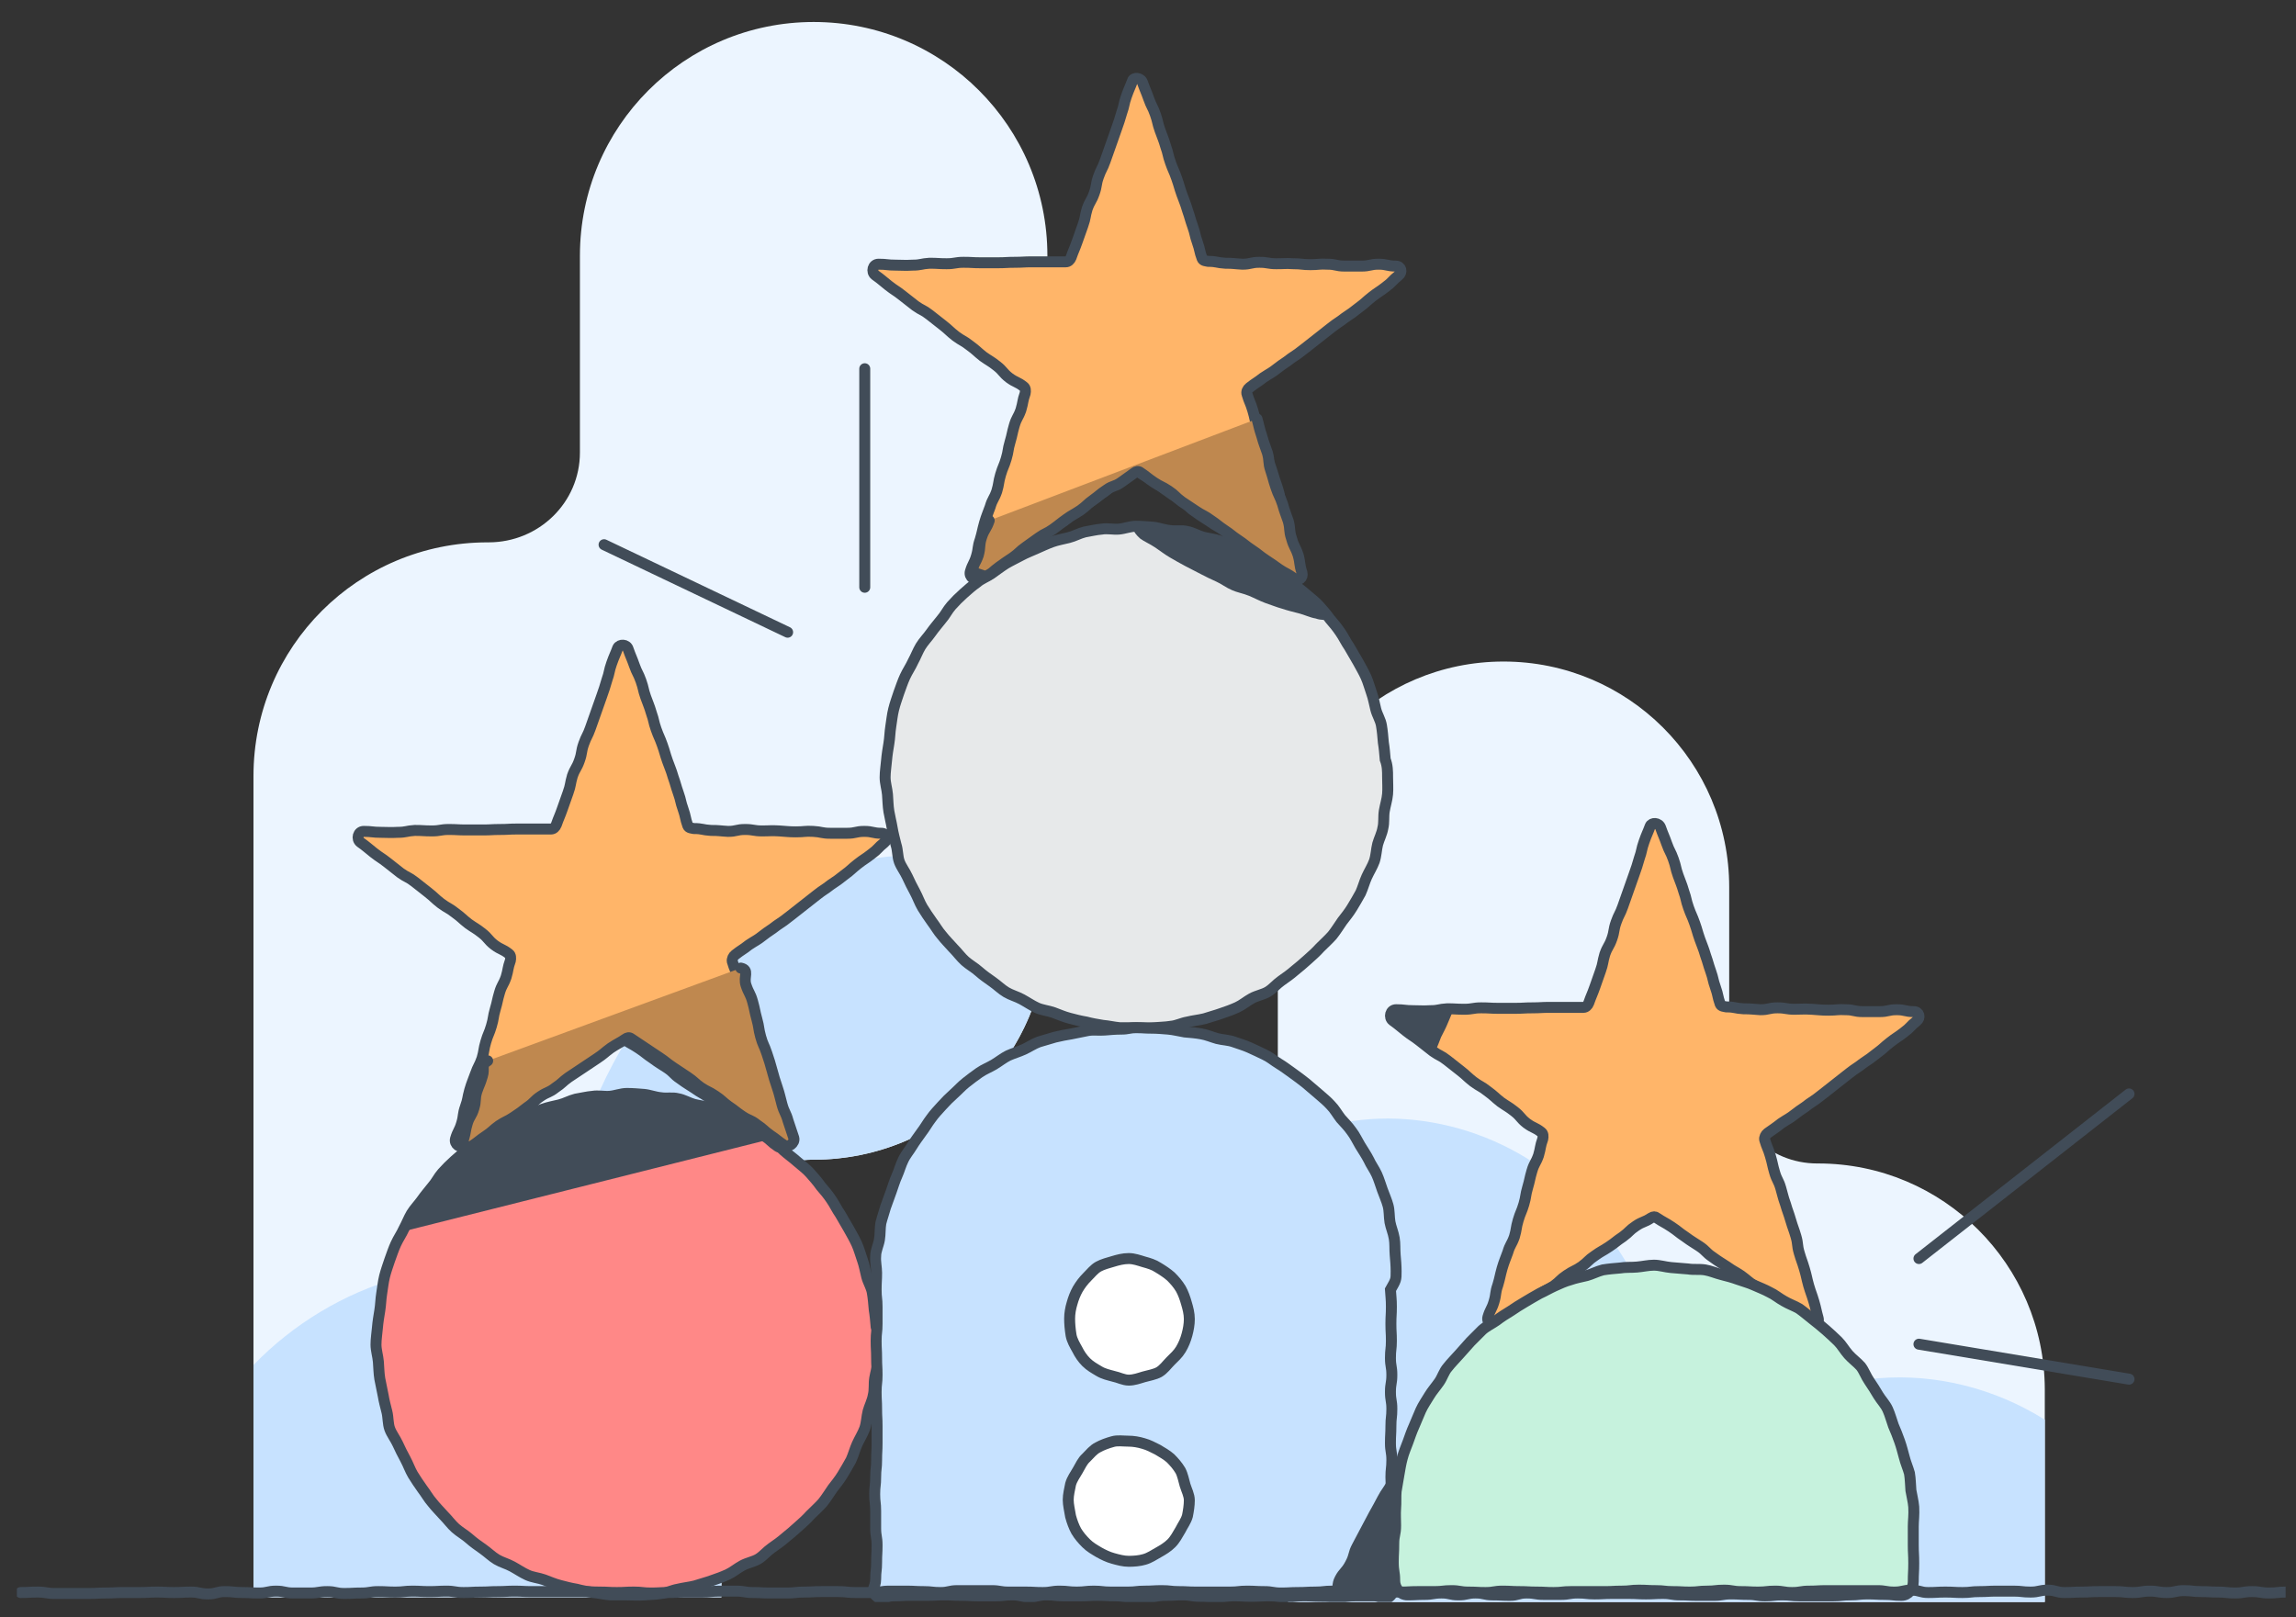 <svg width="88" height="62" viewBox="0 0 88 62" fill="none" xmlns="http://www.w3.org/2000/svg">
<rect x="0" y="0" width="88" height="62" fill="#333333" stroke="none"/>
<g clip-path="url(#clip0_9436_241)">
<path d="M69.685 44.601H69.649C67.799 44.601 66.276 43.132 66.276 41.283V34.011C66.276 29.223 62.395 25.36 57.626 25.36C52.838 25.36 48.976 29.241 48.976 34.011V58.819C48.976 59.725 49.121 60.596 49.375 61.412H78.372V53.251C78.353 48.482 74.473 44.601 69.685 44.601Z" fill="#ECF5FF"/>
<path d="M78.353 54.412C76.468 53.233 74.219 52.653 72.006 52.834C69.141 53.07 66.421 54.611 64.662 56.878C64.716 56.461 64.716 56.008 64.662 55.609C64.209 51.565 62.558 47.466 59.33 44.964C56.411 42.715 52.095 42.135 48.976 43.967V58.819C48.976 59.725 49.121 60.596 49.375 61.412H78.372V54.412H78.353Z" fill="#C7E2FF"/>
<path d="M31.186 0.843C26.235 0.843 22.227 4.85 22.227 9.801V17.345C22.227 19.267 20.65 20.791 18.727 20.791H18.691C13.722 20.791 9.715 24.798 9.715 29.749V61.23H27.65V47.902C27.65 45.979 29.227 44.456 31.15 44.456C31.168 44.456 31.168 44.456 31.186 44.456C36.137 44.456 40.144 40.448 40.144 35.498V9.801C40.144 4.85 36.137 0.843 31.186 0.843Z" fill="#ECF5FF"/>
<path d="M36.717 33.122C34.722 32.433 32.51 32.941 30.606 33.866C24.893 36.586 21.157 43.006 21.593 49.316C17.603 47.557 12.743 49.189 9.715 52.327V61.231H27.65V47.902C27.65 45.98 29.227 44.456 31.15 44.456H31.186C35.937 44.456 39.818 40.757 40.126 36.078C39.328 34.736 38.168 33.63 36.717 33.122Z" fill="#C7E2FF"/>
<path d="M53.183 29.785C53.183 30.003 53.201 30.221 53.183 30.438C53.165 30.656 53.092 30.873 53.056 31.091C53.02 31.308 53.056 31.526 53.002 31.744C52.965 31.961 52.857 32.161 52.802 32.36C52.748 32.578 52.748 32.795 52.675 33.013C52.603 33.213 52.476 33.412 52.385 33.612C52.294 33.811 52.24 34.029 52.149 34.228C52.041 34.428 51.932 34.609 51.823 34.79C51.714 34.972 51.569 35.153 51.442 35.316C51.315 35.498 51.206 35.679 51.061 35.86C50.916 36.023 50.753 36.169 50.59 36.332C50.445 36.495 50.282 36.64 50.118 36.785C49.955 36.93 49.792 37.075 49.629 37.202C49.465 37.347 49.284 37.474 49.103 37.601C48.922 37.728 48.776 37.91 48.595 38.018C48.414 38.127 48.178 38.163 47.978 38.272C47.779 38.381 47.616 38.526 47.416 38.617C47.217 38.707 47.017 38.78 46.8 38.852C46.6 38.925 46.383 38.979 46.165 39.052C45.947 39.106 45.73 39.124 45.512 39.179C45.295 39.215 45.095 39.324 44.877 39.342C44.66 39.378 44.442 39.378 44.225 39.397C44.007 39.415 43.789 39.397 43.572 39.397C43.354 39.397 43.137 39.397 42.919 39.397C42.701 39.378 42.484 39.324 42.266 39.306C42.048 39.27 41.831 39.233 41.631 39.179C41.414 39.143 41.196 39.088 40.997 39.034C40.779 38.979 40.58 38.889 40.38 38.816C40.181 38.744 39.945 38.725 39.745 38.635C39.546 38.544 39.365 38.417 39.165 38.308C38.966 38.2 38.748 38.145 38.567 38.036C38.385 37.928 38.222 37.764 38.041 37.638C37.859 37.511 37.678 37.384 37.515 37.239C37.352 37.093 37.152 36.985 36.989 36.84C36.826 36.694 36.699 36.513 36.536 36.35C36.391 36.187 36.227 36.023 36.1 35.86C35.955 35.697 35.846 35.498 35.72 35.334C35.593 35.153 35.466 34.972 35.357 34.79C35.248 34.609 35.175 34.391 35.067 34.192C34.958 33.992 34.867 33.811 34.777 33.612C34.686 33.412 34.541 33.231 34.468 33.031C34.396 32.832 34.414 32.596 34.341 32.379C34.287 32.161 34.233 31.961 34.196 31.744C34.16 31.526 34.106 31.327 34.069 31.109C34.033 30.891 34.033 30.674 34.015 30.456C33.997 30.239 33.924 30.021 33.924 29.803C33.924 29.586 33.961 29.368 33.979 29.151C33.997 28.933 34.033 28.715 34.069 28.498C34.106 28.28 34.106 28.062 34.142 27.845C34.178 27.627 34.196 27.41 34.251 27.192C34.305 26.974 34.378 26.775 34.45 26.557C34.523 26.358 34.595 26.14 34.686 25.941C34.777 25.741 34.904 25.56 34.994 25.36C35.103 25.161 35.175 24.962 35.284 24.78C35.393 24.599 35.556 24.436 35.683 24.254C35.81 24.073 35.955 23.91 36.082 23.746C36.227 23.583 36.318 23.384 36.463 23.221C36.608 23.057 36.771 22.894 36.935 22.749C37.098 22.604 37.261 22.459 37.442 22.332C37.606 22.187 37.823 22.114 38.005 21.987C38.186 21.86 38.349 21.733 38.548 21.607C38.73 21.498 38.929 21.407 39.129 21.298C39.328 21.189 39.528 21.117 39.727 21.026C39.927 20.936 40.126 20.845 40.326 20.772C40.525 20.7 40.743 20.664 40.96 20.609C41.178 20.555 41.359 20.446 41.577 20.392C41.795 20.355 42.012 20.301 42.23 20.283C42.447 20.247 42.665 20.301 42.883 20.283C43.1 20.265 43.318 20.174 43.535 20.174C43.753 20.174 43.971 20.192 44.188 20.21C44.406 20.228 44.624 20.319 44.841 20.337C45.059 20.373 45.295 20.319 45.494 20.373C45.712 20.41 45.911 20.537 46.111 20.591C46.328 20.645 46.546 20.664 46.745 20.736C46.945 20.809 47.162 20.881 47.362 20.954C47.561 21.044 47.743 21.171 47.942 21.28C48.142 21.389 48.359 21.443 48.541 21.552C48.722 21.661 48.903 21.788 49.085 21.915C49.266 22.042 49.393 22.223 49.556 22.368C49.719 22.513 49.901 22.64 50.064 22.785C50.227 22.93 50.408 23.057 50.554 23.221C50.699 23.384 50.844 23.547 50.971 23.728C51.116 23.892 51.261 24.073 51.37 24.236C51.497 24.417 51.587 24.617 51.714 24.798C51.823 24.98 51.932 25.179 52.041 25.36C52.149 25.56 52.258 25.741 52.349 25.941C52.44 26.14 52.494 26.358 52.566 26.557C52.639 26.757 52.675 26.974 52.73 27.192C52.784 27.41 52.911 27.591 52.947 27.809C52.984 28.026 53.002 28.244 53.02 28.461C53.056 28.679 53.074 28.897 53.092 29.114C53.183 29.35 53.183 29.568 53.183 29.785Z" fill="#E7E9EA"/>
<path d="M53.183 29.785C53.183 30.003 53.201 30.221 53.183 30.438C53.165 30.656 53.092 30.873 53.056 31.091C53.02 31.308 53.056 31.526 53.002 31.744C52.965 31.961 52.857 32.161 52.802 32.36C52.748 32.578 52.748 32.795 52.675 33.013C52.603 33.213 52.476 33.412 52.385 33.612C52.294 33.811 52.24 34.029 52.149 34.228C52.041 34.428 51.932 34.609 51.823 34.79C51.714 34.972 51.569 35.153 51.442 35.316C51.315 35.498 51.206 35.679 51.061 35.86C50.916 36.023 50.753 36.169 50.59 36.332C50.445 36.495 50.282 36.64 50.118 36.785C49.955 36.93 49.792 37.075 49.629 37.202C49.465 37.347 49.284 37.474 49.103 37.601C48.922 37.728 48.776 37.91 48.595 38.018C48.414 38.127 48.178 38.163 47.978 38.272C47.779 38.381 47.616 38.526 47.416 38.617C47.217 38.707 47.017 38.78 46.8 38.852C46.6 38.925 46.383 38.979 46.165 39.052C45.947 39.106 45.73 39.124 45.512 39.179C45.295 39.215 45.095 39.324 44.877 39.342C44.66 39.378 44.442 39.378 44.225 39.397C44.007 39.415 43.789 39.397 43.572 39.397C43.354 39.397 43.137 39.397 42.919 39.397C42.701 39.378 42.484 39.324 42.266 39.306C42.048 39.27 41.831 39.233 41.631 39.179C41.414 39.143 41.196 39.088 40.997 39.034C40.779 38.979 40.58 38.889 40.38 38.816C40.181 38.744 39.945 38.725 39.745 38.635C39.546 38.544 39.365 38.417 39.165 38.308C38.966 38.2 38.748 38.145 38.567 38.036C38.385 37.928 38.222 37.764 38.041 37.638C37.859 37.511 37.678 37.384 37.515 37.239C37.352 37.093 37.152 36.985 36.989 36.84C36.826 36.694 36.699 36.513 36.536 36.35C36.391 36.187 36.227 36.023 36.1 35.86C35.955 35.697 35.846 35.498 35.72 35.334C35.593 35.153 35.466 34.972 35.357 34.79C35.248 34.609 35.175 34.391 35.067 34.192C34.958 33.992 34.867 33.811 34.777 33.612C34.686 33.412 34.541 33.231 34.468 33.031C34.396 32.832 34.414 32.596 34.341 32.379C34.287 32.161 34.233 31.961 34.196 31.744C34.16 31.526 34.106 31.327 34.069 31.109C34.033 30.891 34.033 30.674 34.015 30.456C33.997 30.239 33.924 30.021 33.924 29.803C33.924 29.586 33.961 29.368 33.979 29.151C33.997 28.933 34.033 28.715 34.069 28.498C34.106 28.28 34.106 28.062 34.142 27.845C34.178 27.627 34.196 27.41 34.251 27.192C34.305 26.974 34.378 26.775 34.45 26.557C34.523 26.358 34.595 26.14 34.686 25.941C34.777 25.741 34.904 25.56 34.994 25.36C35.103 25.161 35.175 24.962 35.284 24.78C35.393 24.599 35.556 24.436 35.683 24.254C35.81 24.073 35.955 23.91 36.082 23.746C36.227 23.583 36.318 23.384 36.463 23.221C36.608 23.057 36.771 22.894 36.935 22.749C37.098 22.604 37.261 22.459 37.442 22.332C37.606 22.187 37.823 22.114 38.005 21.987C38.186 21.86 38.349 21.733 38.548 21.607C38.73 21.498 38.929 21.407 39.129 21.298C39.328 21.189 39.528 21.117 39.727 21.026C39.927 20.936 40.126 20.845 40.326 20.772C40.525 20.7 40.743 20.664 40.96 20.609C41.178 20.555 41.359 20.446 41.577 20.392C41.795 20.355 42.012 20.301 42.23 20.283C42.447 20.247 42.665 20.301 42.883 20.283C43.1 20.265 43.318 20.174 43.535 20.174C43.753 20.174 43.971 20.192 44.188 20.21C44.406 20.228 44.624 20.319 44.841 20.337C45.059 20.373 45.295 20.319 45.494 20.373C45.712 20.41 45.911 20.537 46.111 20.591C46.328 20.645 46.546 20.664 46.745 20.736C46.945 20.809 47.162 20.881 47.362 20.954C47.561 21.044 47.743 21.171 47.942 21.28C48.142 21.389 48.359 21.443 48.541 21.552C48.722 21.661 48.903 21.788 49.085 21.915C49.266 22.042 49.393 22.223 49.556 22.368C49.719 22.513 49.901 22.64 50.064 22.785C50.227 22.93 50.408 23.057 50.554 23.221C50.699 23.384 50.844 23.547 50.971 23.728C51.116 23.892 51.261 24.073 51.37 24.236C51.497 24.417 51.587 24.617 51.714 24.798C51.823 24.98 51.932 25.179 52.041 25.36C52.149 25.56 52.258 25.741 52.349 25.941C52.44 26.14 52.494 26.358 52.566 26.557C52.639 26.757 52.675 26.974 52.73 27.192C52.784 27.41 52.911 27.591 52.947 27.809C52.984 28.026 53.002 28.244 53.02 28.461C53.056 28.679 53.074 28.897 53.092 29.114C53.183 29.35 53.183 29.568 53.183 29.785Z" stroke="#414C58" stroke-width="0.42" stroke-miterlimit="10" stroke-linecap="round"/>
<path d="M33.652 51.529C33.652 51.746 33.67 51.964 33.652 52.181C33.634 52.399 33.562 52.617 33.525 52.834C33.489 53.052 33.525 53.269 33.471 53.487C33.434 53.705 33.326 53.904 33.271 54.104C33.217 54.321 33.217 54.539 33.144 54.756C33.072 54.956 32.945 55.155 32.854 55.355C32.764 55.554 32.709 55.772 32.618 55.971C32.51 56.171 32.401 56.352 32.292 56.534C32.183 56.715 32.038 56.896 31.911 57.059C31.784 57.241 31.675 57.422 31.53 57.604C31.385 57.767 31.222 57.912 31.059 58.075C30.914 58.238 30.751 58.383 30.587 58.528C30.424 58.673 30.261 58.819 30.098 58.946C29.935 59.091 29.753 59.218 29.572 59.344C29.39 59.471 29.245 59.653 29.064 59.762C28.883 59.87 28.647 59.907 28.448 60.015C28.248 60.124 28.085 60.269 27.885 60.36C27.686 60.451 27.486 60.523 27.269 60.596C27.069 60.668 26.852 60.723 26.634 60.795C26.416 60.85 26.199 60.868 25.981 60.922C25.764 60.958 25.564 61.067 25.346 61.085C25.129 61.122 24.911 61.122 24.694 61.14C24.476 61.158 24.259 61.14 24.041 61.14C23.823 61.14 23.606 61.14 23.388 61.14C23.17 61.122 22.953 61.067 22.735 61.049C22.518 61.013 22.3 60.977 22.101 60.922C21.883 60.886 21.665 60.831 21.466 60.777C21.248 60.723 21.049 60.632 20.849 60.559C20.65 60.487 20.414 60.469 20.215 60.378C20.015 60.288 19.834 60.16 19.634 60.052C19.435 59.943 19.217 59.889 19.036 59.78C18.854 59.671 18.691 59.508 18.51 59.381C18.328 59.254 18.147 59.127 17.984 58.982C17.821 58.837 17.621 58.728 17.458 58.583C17.295 58.438 17.168 58.256 17.005 58.093C16.86 57.93 16.696 57.767 16.569 57.604C16.424 57.44 16.316 57.241 16.189 57.078C16.062 56.896 15.935 56.715 15.826 56.534C15.717 56.352 15.645 56.135 15.536 55.935C15.427 55.736 15.336 55.554 15.246 55.355C15.155 55.155 15.01 54.974 14.937 54.775C14.865 54.575 14.883 54.339 14.829 54.122C14.774 53.904 14.72 53.705 14.684 53.487C14.647 53.269 14.593 53.07 14.556 52.852C14.52 52.635 14.52 52.417 14.502 52.2C14.484 51.982 14.411 51.764 14.411 51.547C14.411 51.329 14.448 51.111 14.466 50.894C14.484 50.676 14.52 50.459 14.556 50.241C14.593 50.023 14.593 49.806 14.629 49.588C14.665 49.37 14.684 49.153 14.738 48.935C14.792 48.718 14.865 48.518 14.937 48.301C15.01 48.101 15.082 47.883 15.173 47.684C15.264 47.484 15.391 47.303 15.481 47.104C15.59 46.904 15.663 46.705 15.771 46.523C15.88 46.342 16.044 46.179 16.171 45.998C16.297 45.816 16.442 45.653 16.569 45.49C16.715 45.327 16.805 45.127 16.95 44.964C17.095 44.801 17.259 44.637 17.422 44.492C17.585 44.347 17.748 44.202 17.93 44.075C18.093 43.93 18.31 43.858 18.492 43.731C18.673 43.604 18.836 43.477 19.036 43.35C19.217 43.241 19.417 43.15 19.616 43.042C19.816 42.933 20.015 42.86 20.215 42.77C20.414 42.679 20.613 42.588 20.813 42.516C21.012 42.443 21.23 42.407 21.448 42.352C21.665 42.298 21.847 42.189 22.064 42.135C22.282 42.099 22.499 42.044 22.717 42.026C22.935 41.99 23.152 42.044 23.37 42.026C23.587 42.008 23.805 41.917 24.023 41.917C24.24 41.917 24.458 41.935 24.676 41.953C24.893 41.972 25.111 42.062 25.328 42.08C25.546 42.117 25.782 42.062 25.981 42.117C26.199 42.153 26.398 42.28 26.598 42.334C26.815 42.389 27.033 42.407 27.233 42.479C27.432 42.552 27.65 42.624 27.849 42.697C28.049 42.788 28.23 42.915 28.429 43.023C28.629 43.132 28.846 43.187 29.028 43.295C29.209 43.404 29.39 43.531 29.572 43.658C29.753 43.785 29.88 43.966 30.043 44.111C30.207 44.257 30.388 44.383 30.551 44.529C30.714 44.674 30.896 44.801 31.041 44.964C31.186 45.127 31.331 45.29 31.458 45.472C31.603 45.635 31.748 45.816 31.857 45.979C31.984 46.161 32.074 46.36 32.201 46.541C32.31 46.723 32.419 46.922 32.528 47.104C32.637 47.303 32.745 47.484 32.836 47.684C32.927 47.883 32.981 48.101 33.054 48.301C33.126 48.5 33.163 48.718 33.217 48.935C33.271 49.153 33.398 49.334 33.434 49.552C33.471 49.77 33.489 49.987 33.507 50.205C33.543 50.422 33.562 50.64 33.58 50.858C33.67 51.093 33.652 51.311 33.652 51.529Z" fill="#FF8887"/>
<path d="M33.652 51.529C33.652 51.746 33.67 51.964 33.652 52.181C33.634 52.399 33.562 52.617 33.525 52.834C33.489 53.052 33.525 53.269 33.471 53.487C33.434 53.705 33.326 53.904 33.271 54.104C33.217 54.321 33.217 54.539 33.144 54.756C33.072 54.956 32.945 55.155 32.854 55.355C32.764 55.554 32.709 55.772 32.618 55.971C32.51 56.171 32.401 56.352 32.292 56.534C32.183 56.715 32.038 56.896 31.911 57.059C31.784 57.241 31.675 57.422 31.53 57.604C31.385 57.767 31.222 57.912 31.059 58.075C30.914 58.238 30.751 58.383 30.587 58.528C30.424 58.673 30.261 58.819 30.098 58.946C29.935 59.091 29.753 59.218 29.572 59.344C29.39 59.471 29.245 59.653 29.064 59.762C28.883 59.87 28.647 59.907 28.448 60.016C28.248 60.124 28.085 60.269 27.885 60.36C27.686 60.451 27.486 60.523 27.269 60.596C27.069 60.668 26.852 60.723 26.634 60.795C26.416 60.85 26.199 60.868 25.981 60.922C25.764 60.958 25.564 61.067 25.346 61.085C25.129 61.122 24.911 61.122 24.694 61.14C24.476 61.158 24.259 61.14 24.041 61.14C23.823 61.14 23.606 61.14 23.388 61.14C23.17 61.122 22.953 61.067 22.735 61.049C22.518 61.013 22.3 60.977 22.101 60.922C21.883 60.886 21.665 60.831 21.466 60.777C21.248 60.723 21.049 60.632 20.849 60.559C20.65 60.487 20.414 60.469 20.215 60.378C20.015 60.288 19.834 60.16 19.634 60.052C19.435 59.943 19.217 59.889 19.036 59.78C18.854 59.671 18.691 59.508 18.51 59.381C18.328 59.254 18.147 59.127 17.984 58.982C17.821 58.837 17.621 58.728 17.458 58.583C17.295 58.438 17.168 58.256 17.005 58.093C16.86 57.93 16.696 57.767 16.569 57.604C16.424 57.44 16.316 57.241 16.189 57.078C16.062 56.896 15.935 56.715 15.826 56.534C15.717 56.352 15.645 56.135 15.536 55.935C15.427 55.736 15.336 55.554 15.246 55.355C15.155 55.155 15.01 54.974 14.937 54.775C14.865 54.575 14.883 54.339 14.829 54.122C14.774 53.904 14.72 53.705 14.684 53.487C14.647 53.269 14.593 53.07 14.556 52.852C14.52 52.635 14.52 52.417 14.502 52.2C14.484 51.982 14.411 51.764 14.411 51.547C14.411 51.329 14.448 51.111 14.466 50.894C14.484 50.676 14.52 50.459 14.556 50.241C14.593 50.023 14.593 49.806 14.629 49.588C14.665 49.37 14.684 49.153 14.738 48.935C14.792 48.718 14.865 48.518 14.937 48.301C15.01 48.101 15.082 47.883 15.173 47.684C15.264 47.484 15.391 47.303 15.481 47.104C15.59 46.904 15.663 46.705 15.771 46.523C15.88 46.342 16.044 46.179 16.171 45.998C16.297 45.816 16.442 45.653 16.569 45.49C16.715 45.327 16.805 45.127 16.95 44.964C17.095 44.801 17.259 44.637 17.422 44.492C17.585 44.347 17.748 44.202 17.93 44.075C18.093 43.93 18.31 43.858 18.492 43.731C18.673 43.604 18.836 43.477 19.036 43.35C19.217 43.241 19.417 43.15 19.616 43.042C19.816 42.933 20.015 42.86 20.215 42.77C20.414 42.679 20.613 42.588 20.813 42.516C21.012 42.443 21.23 42.407 21.448 42.352C21.665 42.298 21.847 42.189 22.064 42.135C22.282 42.099 22.499 42.044 22.717 42.026C22.935 41.99 23.152 42.044 23.37 42.026C23.587 42.008 23.805 41.917 24.023 41.917C24.24 41.917 24.458 41.935 24.676 41.953C24.893 41.972 25.111 42.062 25.328 42.08C25.546 42.117 25.782 42.062 25.981 42.117C26.199 42.153 26.398 42.28 26.598 42.334C26.815 42.389 27.033 42.407 27.233 42.479C27.432 42.552 27.65 42.624 27.849 42.697C28.049 42.788 28.23 42.915 28.429 43.023C28.629 43.132 28.846 43.187 29.028 43.295C29.209 43.404 29.39 43.531 29.572 43.658C29.753 43.785 29.88 43.966 30.043 44.111C30.207 44.257 30.388 44.383 30.551 44.529C30.714 44.674 30.896 44.801 31.041 44.964C31.186 45.127 31.331 45.29 31.458 45.472C31.603 45.635 31.748 45.816 31.857 45.979C31.984 46.161 32.074 46.36 32.201 46.541C32.31 46.723 32.419 46.922 32.528 47.104C32.637 47.303 32.745 47.484 32.836 47.684C32.927 47.883 32.981 48.101 33.054 48.301C33.126 48.5 33.163 48.718 33.217 48.935C33.271 49.153 33.398 49.334 33.434 49.552C33.471 49.77 33.489 49.987 33.507 50.205C33.543 50.422 33.562 50.64 33.58 50.858C33.67 51.093 33.652 51.311 33.652 51.529Z" stroke="#414C58" stroke-width="0.42" stroke-miterlimit="10" stroke-linecap="round"/>
<path d="M24.077 24.889C24.186 25.197 24.204 25.197 24.313 25.506C24.422 25.814 24.458 25.796 24.567 26.104C24.676 26.412 24.639 26.412 24.748 26.721C24.857 27.029 24.875 27.029 24.966 27.337C25.075 27.645 25.038 27.645 25.147 27.954C25.256 28.262 25.274 28.244 25.383 28.552C25.492 28.86 25.474 28.86 25.582 29.169C25.691 29.477 25.709 29.477 25.8 29.785C25.909 30.094 25.891 30.094 25.999 30.402C26.108 30.71 26.072 30.71 26.181 31.018C26.29 31.327 26.253 31.345 26.362 31.653C26.398 31.744 26.507 31.744 26.598 31.762C26.924 31.762 26.924 31.816 27.251 31.834C27.577 31.834 27.577 31.853 27.904 31.871C28.23 31.871 28.23 31.798 28.556 31.798C28.883 31.798 28.883 31.853 29.209 31.853C29.536 31.853 29.536 31.834 29.862 31.853C30.188 31.871 30.188 31.889 30.515 31.889C30.841 31.889 30.841 31.853 31.168 31.871C31.494 31.889 31.494 31.943 31.82 31.943C32.147 31.943 32.147 31.943 32.473 31.943C32.8 31.943 32.8 31.871 33.126 31.871C33.453 31.871 33.453 31.943 33.779 31.943C33.997 31.943 34.051 32.179 33.888 32.306C33.634 32.505 33.67 32.542 33.398 32.741C33.144 32.941 33.126 32.923 32.872 33.122C32.618 33.322 32.637 33.34 32.365 33.539C32.111 33.739 32.111 33.739 31.839 33.92C31.585 34.12 31.567 34.101 31.313 34.301C31.059 34.5 31.059 34.5 30.805 34.7C30.551 34.899 30.551 34.899 30.297 35.099C30.043 35.298 30.043 35.298 29.771 35.48C29.517 35.679 29.499 35.661 29.245 35.86C28.992 36.06 28.973 36.042 28.701 36.223C28.448 36.423 28.429 36.404 28.175 36.604C28.103 36.658 28.049 36.767 28.067 36.858C28.157 37.166 28.194 37.166 28.284 37.474C28.375 37.783 28.357 37.801 28.448 38.109C28.538 38.417 28.593 38.399 28.683 38.708C28.774 39.016 28.756 39.016 28.865 39.324C28.973 39.632 28.973 39.632 29.064 39.941C29.155 40.249 29.173 40.249 29.264 40.557C29.354 40.865 29.3 40.884 29.39 41.192C29.481 41.5 29.499 41.5 29.59 41.809C29.681 42.117 29.663 42.117 29.753 42.443C29.844 42.752 29.862 42.752 29.953 43.06C30.043 43.368 30.025 43.368 30.116 43.694C30.17 43.894 29.971 44.057 29.808 43.948C29.536 43.767 29.572 43.731 29.3 43.549C29.028 43.368 29.01 43.404 28.738 43.223C28.466 43.042 28.466 43.042 28.212 42.842C27.94 42.661 27.958 42.643 27.686 42.461C27.414 42.28 27.432 42.262 27.16 42.062C26.888 41.881 26.87 41.899 26.616 41.718C26.344 41.536 26.344 41.555 26.072 41.355C25.8 41.174 25.836 41.119 25.564 40.938C25.292 40.757 25.292 40.775 25.02 40.575C24.748 40.394 24.766 40.376 24.494 40.194C24.222 40.013 24.204 40.031 23.932 39.85C23.86 39.796 23.805 39.796 23.714 39.85C23.442 40.031 23.406 39.977 23.134 40.158C22.862 40.34 22.898 40.376 22.626 40.575C22.354 40.757 22.372 40.775 22.101 40.956C21.828 41.138 21.81 41.119 21.556 41.301C21.284 41.482 21.321 41.518 21.049 41.718C20.777 41.899 20.759 41.863 20.486 42.044C20.215 42.226 20.251 42.262 19.979 42.461C19.707 42.643 19.67 42.606 19.417 42.788C19.145 42.969 19.181 43.005 18.909 43.187C18.637 43.368 18.619 43.332 18.347 43.531C18.075 43.713 18.093 43.731 17.821 43.912C17.639 44.039 17.404 43.858 17.458 43.658C17.549 43.35 17.603 43.368 17.694 43.06C17.785 42.752 17.73 42.733 17.839 42.425C17.948 42.117 17.911 42.117 18.002 41.79C18.093 41.482 18.111 41.482 18.22 41.174C18.328 40.865 18.365 40.884 18.474 40.575C18.564 40.267 18.528 40.249 18.619 39.941C18.709 39.632 18.746 39.632 18.836 39.324C18.927 39.016 18.891 38.998 18.981 38.689C19.072 38.381 19.054 38.363 19.145 38.055C19.235 37.746 19.29 37.764 19.398 37.456C19.489 37.148 19.453 37.13 19.562 36.822C19.58 36.731 19.58 36.622 19.507 36.568C19.253 36.368 19.217 36.423 18.945 36.223C18.691 36.024 18.727 35.969 18.474 35.77C18.22 35.57 18.201 35.588 17.948 35.407C17.694 35.208 17.712 35.189 17.44 34.99C17.186 34.791 17.168 34.827 16.896 34.627C16.642 34.428 16.66 34.41 16.406 34.21C16.152 34.011 16.152 34.011 15.899 33.811C15.645 33.612 15.608 33.648 15.354 33.467C15.101 33.267 15.101 33.267 14.847 33.068C14.593 32.868 14.575 32.886 14.321 32.687C14.067 32.487 14.067 32.469 13.813 32.288C13.65 32.161 13.722 31.871 13.94 31.871C14.266 31.871 14.266 31.907 14.593 31.907C14.919 31.907 14.919 31.925 15.246 31.907C15.572 31.907 15.572 31.853 15.899 31.834C16.225 31.834 16.225 31.853 16.551 31.853C16.878 31.853 16.878 31.798 17.204 31.798C17.531 31.798 17.531 31.816 17.857 31.816C18.183 31.816 18.183 31.816 18.51 31.816C18.836 31.816 18.836 31.798 19.163 31.798C19.489 31.798 19.489 31.78 19.816 31.78C20.142 31.78 20.142 31.78 20.468 31.78C20.795 31.78 20.795 31.78 21.121 31.78C21.212 31.78 21.284 31.708 21.321 31.617C21.43 31.309 21.448 31.309 21.556 31C21.665 30.692 21.665 30.692 21.774 30.384C21.883 30.076 21.847 30.057 21.937 29.749C22.046 29.441 22.101 29.459 22.209 29.151C22.318 28.842 22.264 28.824 22.372 28.516C22.481 28.208 22.518 28.226 22.626 27.918C22.735 27.609 22.735 27.609 22.844 27.301C22.953 26.993 22.953 26.993 23.062 26.684C23.17 26.376 23.17 26.376 23.261 26.068C23.37 25.759 23.334 25.741 23.442 25.433C23.551 25.125 23.569 25.125 23.678 24.835C23.751 24.69 24.023 24.69 24.077 24.889Z" fill="#FFB569"/>
<path d="M24.077 24.889C24.186 25.197 24.204 25.197 24.313 25.506C24.422 25.814 24.458 25.796 24.567 26.104C24.676 26.412 24.639 26.412 24.748 26.721C24.857 27.029 24.875 27.029 24.966 27.337C25.075 27.645 25.038 27.645 25.147 27.954C25.256 28.262 25.274 28.244 25.383 28.552C25.492 28.86 25.474 28.86 25.582 29.169C25.691 29.477 25.709 29.477 25.8 29.785C25.909 30.094 25.891 30.094 25.999 30.402C26.108 30.71 26.072 30.71 26.181 31.018C26.29 31.327 26.253 31.345 26.362 31.653C26.398 31.744 26.507 31.744 26.598 31.762C26.924 31.762 26.924 31.816 27.251 31.834C27.577 31.834 27.577 31.853 27.904 31.871C28.23 31.871 28.23 31.798 28.556 31.798C28.883 31.798 28.883 31.853 29.209 31.853C29.536 31.853 29.536 31.834 29.862 31.853C30.188 31.871 30.188 31.889 30.515 31.889C30.841 31.889 30.841 31.853 31.168 31.871C31.494 31.889 31.494 31.943 31.82 31.943C32.147 31.943 32.147 31.943 32.473 31.943C32.8 31.943 32.8 31.871 33.126 31.871C33.453 31.871 33.453 31.943 33.779 31.943C33.997 31.943 34.051 32.179 33.888 32.306C33.634 32.505 33.67 32.542 33.398 32.741C33.144 32.941 33.126 32.923 32.872 33.122C32.618 33.322 32.637 33.34 32.365 33.539C32.111 33.739 32.111 33.739 31.839 33.92C31.585 34.12 31.567 34.101 31.313 34.301C31.059 34.5 31.059 34.5 30.805 34.7C30.551 34.899 30.551 34.899 30.297 35.099C30.043 35.298 30.043 35.298 29.771 35.48C29.517 35.679 29.499 35.661 29.245 35.86C28.992 36.06 28.973 36.042 28.701 36.223C28.448 36.423 28.429 36.404 28.175 36.604C28.103 36.658 28.049 36.767 28.067 36.858C28.157 37.166 28.194 37.166 28.284 37.474C28.375 37.783 28.357 37.801 28.448 38.109C28.538 38.417 28.593 38.399 28.683 38.708C28.774 39.016 28.756 39.016 28.865 39.324C28.973 39.632 28.973 39.632 29.064 39.941C29.155 40.249 29.173 40.249 29.264 40.557C29.354 40.865 29.3 40.884 29.39 41.192C29.481 41.5 29.499 41.5 29.59 41.809C29.681 42.117 29.663 42.117 29.753 42.443C29.844 42.752 29.862 42.752 29.953 43.06C30.043 43.368 30.025 43.368 30.116 43.694C30.17 43.894 29.971 44.057 29.808 43.948C29.536 43.767 29.572 43.731 29.3 43.549C29.028 43.368 29.01 43.404 28.738 43.223C28.466 43.042 28.466 43.042 28.212 42.842C27.94 42.661 27.958 42.643 27.686 42.461C27.414 42.28 27.432 42.262 27.16 42.062C26.888 41.881 26.87 41.899 26.616 41.718C26.344 41.536 26.344 41.555 26.072 41.355C25.8 41.174 25.836 41.119 25.564 40.938C25.292 40.757 25.292 40.775 25.02 40.575C24.748 40.394 24.766 40.376 24.494 40.194C24.222 40.013 24.204 40.031 23.932 39.85C23.86 39.796 23.805 39.796 23.714 39.85C23.442 40.031 23.406 39.977 23.134 40.158C22.862 40.34 22.898 40.376 22.626 40.575C22.354 40.757 22.372 40.775 22.101 40.956C21.828 41.138 21.81 41.119 21.556 41.301C21.284 41.482 21.321 41.518 21.049 41.718C20.777 41.899 20.759 41.863 20.486 42.044C20.215 42.226 20.251 42.262 19.979 42.461C19.707 42.643 19.67 42.606 19.417 42.788C19.145 42.969 19.181 43.005 18.909 43.187C18.637 43.368 18.619 43.332 18.347 43.531C18.075 43.713 18.093 43.731 17.821 43.912C17.639 44.039 17.404 43.858 17.458 43.658C17.549 43.35 17.603 43.368 17.694 43.06C17.785 42.752 17.73 42.733 17.839 42.425C17.948 42.117 17.911 42.117 18.002 41.79C18.093 41.482 18.111 41.482 18.22 41.174C18.328 40.865 18.365 40.884 18.474 40.575C18.564 40.267 18.528 40.249 18.619 39.941C18.709 39.632 18.746 39.632 18.836 39.324C18.927 39.016 18.891 38.998 18.981 38.689C19.072 38.381 19.054 38.363 19.145 38.055C19.235 37.746 19.29 37.764 19.398 37.456C19.489 37.148 19.453 37.13 19.562 36.822C19.58 36.731 19.58 36.622 19.507 36.568C19.253 36.368 19.217 36.423 18.945 36.223C18.691 36.024 18.727 35.969 18.474 35.77C18.22 35.57 18.201 35.588 17.948 35.407C17.694 35.208 17.712 35.189 17.44 34.99C17.186 34.791 17.168 34.827 16.896 34.627C16.642 34.428 16.66 34.41 16.406 34.21C16.152 34.011 16.152 34.011 15.899 33.811C15.645 33.612 15.608 33.648 15.354 33.467C15.101 33.267 15.101 33.267 14.847 33.068C14.593 32.868 14.575 32.886 14.321 32.687C14.067 32.487 14.067 32.469 13.813 32.288C13.65 32.161 13.722 31.871 13.94 31.871C14.266 31.871 14.266 31.907 14.593 31.907C14.919 31.907 14.919 31.925 15.246 31.907C15.572 31.907 15.572 31.853 15.899 31.834C16.225 31.834 16.225 31.853 16.551 31.853C16.878 31.853 16.878 31.798 17.204 31.798C17.531 31.798 17.531 31.816 17.857 31.816C18.183 31.816 18.183 31.816 18.51 31.816C18.836 31.816 18.836 31.798 19.163 31.798C19.489 31.798 19.489 31.78 19.816 31.78C20.142 31.78 20.142 31.78 20.468 31.78C20.795 31.78 20.795 31.78 21.121 31.78C21.212 31.78 21.284 31.708 21.321 31.617C21.43 31.309 21.448 31.309 21.556 31C21.665 30.692 21.665 30.692 21.774 30.384C21.883 30.076 21.847 30.057 21.937 29.749C22.046 29.441 22.101 29.459 22.209 29.151C22.318 28.842 22.264 28.824 22.372 28.516C22.481 28.208 22.518 28.226 22.626 27.918C22.735 27.609 22.735 27.609 22.844 27.301C22.953 26.993 22.953 26.993 23.062 26.684C23.17 26.376 23.17 26.376 23.261 26.068C23.37 25.759 23.334 25.741 23.442 25.433C23.551 25.125 23.569 25.125 23.678 24.835C23.751 24.69 24.023 24.69 24.077 24.889Z" stroke="#414C58" stroke-width="0.42" stroke-miterlimit="10" stroke-linecap="round"/>
<path d="M63.646 31.726C63.755 32.034 63.773 32.034 63.882 32.342C63.991 32.65 64.027 32.632 64.136 32.941C64.245 33.249 64.209 33.249 64.317 33.557C64.426 33.865 64.444 33.865 64.535 34.174C64.644 34.482 64.608 34.482 64.716 34.79C64.825 35.099 64.843 35.081 64.952 35.389C65.061 35.697 65.043 35.697 65.151 36.005C65.26 36.314 65.278 36.314 65.369 36.622C65.478 36.93 65.46 36.93 65.569 37.239C65.677 37.547 65.641 37.547 65.75 37.855C65.859 38.163 65.823 38.181 65.931 38.49C65.968 38.58 66.076 38.58 66.167 38.599C66.493 38.599 66.493 38.653 66.82 38.671C67.146 38.671 67.146 38.689 67.473 38.707C67.799 38.707 67.799 38.635 68.126 38.635C68.452 38.635 68.452 38.689 68.778 38.689C69.105 38.689 69.105 38.671 69.431 38.689C69.758 38.707 69.758 38.725 70.084 38.725C70.41 38.725 70.41 38.689 70.737 38.707C71.063 38.707 71.063 38.78 71.39 38.78C71.716 38.78 71.716 38.78 72.043 38.78C72.369 38.78 72.369 38.707 72.695 38.707C73.022 38.707 73.022 38.78 73.348 38.78C73.566 38.78 73.62 39.016 73.457 39.143C73.203 39.342 73.24 39.378 72.968 39.578C72.714 39.777 72.695 39.759 72.442 39.959C72.188 40.158 72.206 40.176 71.934 40.376C71.68 40.575 71.68 40.575 71.408 40.757C71.154 40.956 71.136 40.938 70.882 41.137C70.628 41.337 70.628 41.337 70.374 41.536C70.12 41.736 70.12 41.736 69.867 41.935C69.613 42.135 69.613 42.135 69.341 42.316C69.087 42.516 69.069 42.498 68.815 42.697C68.561 42.896 68.543 42.878 68.271 43.06C68.017 43.259 67.999 43.259 67.745 43.441C67.672 43.495 67.618 43.604 67.636 43.694C67.727 44.003 67.763 44.003 67.853 44.311C67.944 44.619 67.926 44.637 68.017 44.946C68.107 45.254 68.162 45.236 68.252 45.544C68.343 45.852 68.325 45.852 68.434 46.161C68.525 46.469 68.543 46.469 68.633 46.777C68.724 47.086 68.742 47.086 68.833 47.394C68.924 47.702 68.869 47.72 68.96 48.029C69.05 48.337 69.069 48.337 69.159 48.645C69.25 48.953 69.232 48.953 69.322 49.28C69.413 49.588 69.431 49.588 69.522 49.896C69.613 50.205 69.594 50.205 69.685 50.531C69.74 50.73 69.54 50.894 69.377 50.785C69.105 50.604 69.141 50.567 68.869 50.386C68.597 50.205 68.579 50.241 68.307 50.059C68.035 49.878 68.035 49.878 67.781 49.679C67.509 49.497 67.527 49.479 67.255 49.298C66.983 49.117 67.001 49.098 66.729 48.899C66.457 48.718 66.439 48.736 66.185 48.554C65.913 48.373 65.913 48.391 65.641 48.192C65.369 48.01 65.405 47.956 65.133 47.775C64.861 47.593 64.861 47.611 64.589 47.412C64.317 47.231 64.335 47.212 64.063 47.031C63.791 46.85 63.773 46.868 63.501 46.687C63.429 46.632 63.374 46.632 63.284 46.687C63.012 46.868 62.975 46.813 62.703 46.995C62.431 47.176 62.468 47.212 62.196 47.412C61.924 47.593 61.942 47.611 61.67 47.793C61.398 47.974 61.38 47.956 61.126 48.137C60.854 48.319 60.89 48.355 60.618 48.554C60.346 48.736 60.328 48.699 60.056 48.881C59.784 49.062 59.82 49.098 59.548 49.298C59.276 49.479 59.24 49.443 58.986 49.624C58.714 49.806 58.75 49.842 58.478 50.023C58.206 50.205 58.188 50.168 57.916 50.368C57.644 50.567 57.662 50.567 57.39 50.749C57.209 50.876 56.973 50.694 57.027 50.495C57.118 50.187 57.172 50.205 57.263 49.896C57.354 49.588 57.299 49.57 57.408 49.262C57.499 48.953 57.481 48.953 57.571 48.627C57.662 48.319 57.68 48.319 57.789 48.01C57.88 47.702 57.934 47.72 58.043 47.412C58.133 47.104 58.097 47.086 58.188 46.777C58.279 46.469 58.315 46.469 58.406 46.161C58.496 45.852 58.46 45.834 58.55 45.526C58.641 45.218 58.623 45.2 58.714 44.891C58.804 44.583 58.859 44.601 58.968 44.293C59.058 43.984 59.022 43.966 59.131 43.658C59.149 43.567 59.149 43.459 59.076 43.404C58.823 43.205 58.786 43.259 58.514 43.06C58.26 42.86 58.297 42.806 58.043 42.606C57.789 42.407 57.771 42.425 57.517 42.244C57.263 42.044 57.281 42.026 57.009 41.827C56.755 41.627 56.737 41.663 56.465 41.464C56.211 41.264 56.229 41.246 55.975 41.047C55.722 40.847 55.722 40.847 55.468 40.648C55.214 40.448 55.178 40.484 54.924 40.303C54.67 40.104 54.67 40.104 54.416 39.904C54.162 39.705 54.144 39.723 53.89 39.523C53.636 39.324 53.636 39.306 53.382 39.124C53.219 38.998 53.291 38.707 53.509 38.707C53.836 38.707 53.836 38.744 54.162 38.744C54.488 38.744 54.488 38.762 54.815 38.744C55.141 38.744 55.141 38.689 55.468 38.671C55.794 38.671 55.794 38.689 56.12 38.689C56.447 38.689 56.447 38.635 56.773 38.635C57.1 38.635 57.1 38.653 57.426 38.653C57.753 38.653 57.753 38.653 58.079 38.653C58.406 38.653 58.406 38.635 58.732 38.635C59.058 38.635 59.058 38.617 59.385 38.617C59.711 38.617 59.711 38.617 60.038 38.617C60.364 38.617 60.364 38.617 60.69 38.617C60.781 38.617 60.854 38.544 60.89 38.453C60.999 38.145 61.017 38.145 61.126 37.837C61.234 37.529 61.234 37.529 61.343 37.22C61.452 36.912 61.416 36.894 61.507 36.586C61.615 36.277 61.67 36.295 61.779 35.987C61.887 35.679 61.833 35.661 61.942 35.352C62.05 35.044 62.087 35.062 62.196 34.754C62.304 34.446 62.304 34.446 62.413 34.138C62.522 33.829 62.522 33.829 62.631 33.521C62.74 33.213 62.74 33.213 62.83 32.904C62.939 32.596 62.903 32.578 63.012 32.27C63.12 31.961 63.139 31.961 63.247 31.671C63.302 31.526 63.574 31.526 63.646 31.726Z" fill="#FFB569"/>
<path d="M63.646 31.726C63.755 32.034 63.773 32.034 63.882 32.342C63.991 32.65 64.027 32.632 64.136 32.941C64.245 33.249 64.209 33.249 64.317 33.557C64.426 33.865 64.444 33.865 64.535 34.174C64.644 34.482 64.608 34.482 64.716 34.79C64.825 35.099 64.843 35.081 64.952 35.389C65.061 35.697 65.043 35.697 65.151 36.005C65.26 36.314 65.278 36.314 65.369 36.622C65.478 36.93 65.46 36.93 65.569 37.239C65.677 37.547 65.641 37.547 65.75 37.855C65.859 38.163 65.823 38.181 65.931 38.49C65.968 38.58 66.076 38.58 66.167 38.599C66.493 38.599 66.493 38.653 66.82 38.671C67.146 38.671 67.146 38.689 67.473 38.707C67.799 38.707 67.799 38.635 68.126 38.635C68.452 38.635 68.452 38.689 68.778 38.689C69.105 38.689 69.105 38.671 69.431 38.689C69.758 38.707 69.758 38.725 70.084 38.725C70.41 38.725 70.41 38.689 70.737 38.707C71.063 38.707 71.063 38.78 71.39 38.78C71.716 38.78 71.716 38.78 72.043 38.78C72.369 38.78 72.369 38.707 72.695 38.707C73.022 38.707 73.022 38.78 73.348 38.78C73.566 38.78 73.62 39.016 73.457 39.143C73.203 39.342 73.24 39.378 72.968 39.578C72.714 39.777 72.695 39.759 72.442 39.959C72.188 40.158 72.206 40.176 71.934 40.376C71.68 40.575 71.68 40.575 71.408 40.757C71.154 40.956 71.136 40.938 70.882 41.137C70.628 41.337 70.628 41.337 70.374 41.536C70.12 41.736 70.12 41.736 69.867 41.935C69.613 42.135 69.613 42.135 69.341 42.316C69.087 42.516 69.069 42.498 68.815 42.697C68.561 42.896 68.543 42.878 68.271 43.06C68.017 43.259 67.999 43.259 67.745 43.441C67.672 43.495 67.618 43.604 67.636 43.694C67.727 44.003 67.763 44.003 67.853 44.311C67.944 44.619 67.926 44.637 68.017 44.946C68.107 45.254 68.162 45.236 68.252 45.544C68.343 45.852 68.325 45.852 68.434 46.161C68.525 46.469 68.543 46.469 68.633 46.777C68.724 47.086 68.742 47.086 68.833 47.394C68.924 47.702 68.869 47.72 68.96 48.029C69.05 48.337 69.069 48.337 69.159 48.645C69.25 48.953 69.232 48.953 69.322 49.28C69.413 49.588 69.431 49.588 69.522 49.896C69.613 50.205 69.594 50.205 69.685 50.531C69.74 50.73 69.54 50.894 69.377 50.785C69.105 50.604 69.141 50.567 68.869 50.386C68.597 50.205 68.579 50.241 68.307 50.059C68.035 49.878 68.035 49.878 67.781 49.679C67.509 49.497 67.527 49.479 67.255 49.298C66.983 49.117 67.001 49.098 66.729 48.899C66.457 48.718 66.439 48.736 66.185 48.554C65.913 48.373 65.913 48.391 65.641 48.192C65.369 48.01 65.405 47.956 65.133 47.775C64.861 47.593 64.861 47.611 64.589 47.412C64.317 47.231 64.335 47.212 64.063 47.031C63.791 46.85 63.773 46.868 63.501 46.687C63.429 46.632 63.374 46.632 63.284 46.687C63.012 46.868 62.975 46.813 62.703 46.995C62.431 47.176 62.468 47.212 62.196 47.412C61.924 47.593 61.942 47.611 61.67 47.793C61.398 47.974 61.38 47.956 61.126 48.137C60.854 48.319 60.89 48.355 60.618 48.554C60.346 48.736 60.328 48.7 60.056 48.881C59.784 49.062 59.82 49.098 59.548 49.298C59.276 49.479 59.24 49.443 58.986 49.624C58.714 49.806 58.75 49.842 58.478 50.023C58.206 50.205 58.188 50.168 57.916 50.368C57.644 50.567 57.662 50.567 57.39 50.749C57.209 50.876 56.973 50.694 57.027 50.495C57.118 50.187 57.172 50.205 57.263 49.896C57.354 49.588 57.299 49.57 57.408 49.262C57.499 48.953 57.481 48.953 57.571 48.627C57.662 48.319 57.68 48.319 57.789 48.01C57.88 47.702 57.934 47.72 58.043 47.412C58.133 47.104 58.097 47.086 58.188 46.777C58.279 46.469 58.315 46.469 58.406 46.161C58.496 45.852 58.46 45.834 58.55 45.526C58.641 45.218 58.623 45.2 58.714 44.891C58.804 44.583 58.859 44.601 58.968 44.293C59.058 43.984 59.022 43.966 59.131 43.658C59.149 43.567 59.149 43.459 59.076 43.404C58.823 43.205 58.786 43.259 58.514 43.06C58.26 42.86 58.297 42.806 58.043 42.606C57.789 42.407 57.771 42.425 57.517 42.244C57.263 42.044 57.281 42.026 57.009 41.827C56.755 41.627 56.737 41.663 56.465 41.464C56.211 41.264 56.229 41.246 55.975 41.047C55.722 40.847 55.722 40.847 55.468 40.648C55.214 40.448 55.178 40.484 54.924 40.303C54.67 40.104 54.67 40.104 54.416 39.904C54.162 39.705 54.144 39.723 53.89 39.523C53.636 39.324 53.636 39.306 53.382 39.124C53.219 38.998 53.291 38.707 53.509 38.707C53.836 38.707 53.836 38.744 54.162 38.744C54.488 38.744 54.488 38.762 54.815 38.744C55.141 38.744 55.141 38.689 55.468 38.671C55.794 38.671 55.794 38.689 56.12 38.689C56.447 38.689 56.447 38.635 56.773 38.635C57.1 38.635 57.1 38.653 57.426 38.653C57.753 38.653 57.753 38.653 58.079 38.653C58.406 38.653 58.406 38.635 58.732 38.635C59.058 38.635 59.058 38.617 59.385 38.617C59.711 38.617 59.711 38.617 60.038 38.617C60.364 38.617 60.364 38.617 60.69 38.617C60.781 38.617 60.854 38.544 60.89 38.453C60.999 38.145 61.017 38.145 61.126 37.837C61.234 37.529 61.234 37.529 61.343 37.22C61.452 36.912 61.416 36.894 61.507 36.586C61.615 36.277 61.67 36.295 61.779 35.987C61.887 35.679 61.833 35.661 61.942 35.352C62.05 35.044 62.087 35.062 62.196 34.754C62.304 34.446 62.304 34.446 62.413 34.138C62.522 33.829 62.522 33.829 62.631 33.521C62.74 33.213 62.74 33.213 62.83 32.904C62.939 32.596 62.903 32.578 63.012 32.27C63.12 31.961 63.139 31.961 63.247 31.671C63.302 31.526 63.574 31.526 63.646 31.726Z" stroke="#414C58" stroke-width="0.42" stroke-miterlimit="10" stroke-linecap="round"/>
<path d="M53.51 48.736C53.51 48.518 53.491 48.301 53.473 48.101C53.455 47.884 53.473 47.666 53.437 47.467C53.401 47.249 53.31 47.05 53.274 46.85C53.238 46.632 53.256 46.415 53.201 46.215C53.147 46.016 53.056 45.816 52.984 45.617C52.911 45.417 52.857 45.218 52.766 45.018C52.675 44.819 52.548 44.656 52.458 44.456C52.367 44.275 52.24 44.094 52.131 43.912C52.023 43.731 51.932 43.531 51.805 43.368C51.678 43.187 51.533 43.042 51.388 42.879C51.261 42.715 51.152 42.516 51.007 42.371C50.862 42.208 50.699 42.081 50.535 41.936C50.372 41.791 50.209 41.663 50.046 41.519C49.883 41.392 49.719 41.265 49.538 41.138C49.357 41.011 49.194 40.884 49.012 40.775C48.831 40.666 48.668 40.521 48.468 40.43C48.287 40.34 48.087 40.249 47.888 40.158C47.688 40.068 47.489 40.013 47.289 39.941C47.09 39.868 46.872 39.868 46.655 39.814C46.455 39.759 46.256 39.669 46.038 39.633C45.839 39.596 45.621 39.578 45.404 39.56C45.186 39.524 44.986 39.469 44.769 39.451C44.551 39.433 44.352 39.415 44.134 39.415C43.844 39.415 43.844 39.397 43.554 39.397C43.264 39.397 43.264 39.451 42.973 39.451C42.756 39.451 42.556 39.469 42.339 39.487C42.121 39.505 41.904 39.469 41.704 39.505C41.486 39.542 41.287 39.596 41.069 39.633C40.852 39.669 40.652 39.705 40.435 39.759C40.235 39.814 40.017 39.886 39.818 39.941C39.619 40.013 39.437 40.14 39.238 40.231C39.038 40.322 38.839 40.376 38.639 40.467C38.458 40.557 38.277 40.702 38.095 40.811C37.914 40.92 37.714 40.993 37.533 41.12C37.352 41.246 37.188 41.373 37.025 41.5C36.862 41.627 36.717 41.791 36.554 41.936C36.391 42.081 36.246 42.226 36.1 42.389C35.955 42.552 35.81 42.697 35.683 42.879C35.556 43.042 35.448 43.241 35.321 43.404C35.194 43.586 35.067 43.749 34.958 43.93C34.849 44.112 34.704 44.275 34.614 44.474C34.523 44.656 34.468 44.873 34.378 45.073C34.287 45.272 34.233 45.472 34.16 45.671C34.088 45.871 34.015 46.07 33.943 46.27C33.888 46.469 33.816 46.669 33.761 46.886C33.725 47.086 33.743 47.303 33.707 47.521C33.67 47.739 33.562 47.938 33.562 48.156C33.544 48.373 33.598 48.591 33.598 48.79C33.598 49.117 33.58 49.117 33.58 49.443C33.58 49.77 33.616 49.77 33.616 50.096C33.616 50.422 33.616 50.422 33.616 50.749C33.616 51.075 33.58 51.075 33.58 51.402C33.58 51.728 33.598 51.728 33.598 52.055C33.598 52.381 33.616 52.381 33.616 52.707C33.616 53.034 33.58 53.034 33.58 53.36C33.58 53.687 33.598 53.687 33.598 54.013C33.598 54.34 33.616 54.34 33.616 54.666C33.616 54.992 33.616 54.992 33.616 55.319C33.616 55.645 33.598 55.645 33.598 55.972C33.598 56.298 33.562 56.298 33.562 56.624C33.562 56.951 33.525 56.951 33.525 57.277C33.525 57.604 33.562 57.604 33.562 57.93C33.562 58.257 33.562 58.257 33.562 58.583C33.562 58.909 33.616 58.909 33.616 59.236C33.616 59.562 33.598 59.562 33.598 59.889C33.598 60.215 33.562 60.215 33.562 60.541C33.562 60.868 33.344 60.959 33.58 61.176C33.816 61.412 33.888 61.176 34.233 61.176C34.559 61.176 34.559 61.158 34.886 61.158C35.212 61.158 35.212 61.158 35.538 61.158C35.865 61.158 35.865 61.14 36.191 61.14C36.518 61.14 36.518 61.158 36.844 61.158C37.17 61.158 37.17 61.176 37.497 61.176C37.823 61.176 37.823 61.176 38.15 61.176C38.476 61.176 38.476 61.14 38.803 61.14C39.129 61.14 39.129 61.212 39.455 61.212C39.782 61.212 39.782 61.14 40.108 61.14C40.435 61.14 40.435 61.176 40.761 61.176C41.087 61.176 41.087 61.176 41.414 61.176C41.74 61.176 41.74 61.158 42.067 61.158C42.393 61.158 42.393 61.176 42.72 61.176C43.046 61.176 43.046 61.212 43.372 61.212C43.699 61.212 43.699 61.212 44.025 61.212C44.352 61.212 44.352 61.158 44.678 61.158C45.005 61.158 45.005 61.14 45.331 61.14C45.657 61.14 45.657 61.194 45.984 61.194C46.31 61.194 46.31 61.212 46.655 61.212C46.999 61.212 46.981 61.176 47.308 61.176C47.634 61.176 47.634 61.194 47.96 61.194C48.287 61.194 48.287 61.176 48.631 61.176C48.958 61.176 48.958 61.212 49.302 61.212C49.629 61.212 49.629 61.176 49.973 61.176C50.3 61.176 50.3 61.194 50.644 61.194C50.971 61.194 50.971 61.212 51.315 61.212C51.642 61.212 51.642 61.176 51.986 61.176C52.313 61.176 52.313 61.176 52.657 61.176C52.984 61.176 53.056 61.412 53.292 61.176C53.528 60.941 53.346 60.868 53.346 60.541C53.346 60.215 53.328 60.215 53.328 59.889C53.328 59.562 53.274 59.562 53.274 59.236C53.274 58.909 53.31 58.909 53.31 58.583C53.31 58.257 53.346 58.257 53.346 57.93C53.346 57.604 53.346 57.604 53.346 57.277C53.346 56.951 53.31 56.951 53.31 56.624C53.31 56.298 53.346 56.298 53.346 55.972C53.346 55.645 53.292 55.645 53.292 55.319C53.292 54.992 53.31 54.992 53.31 54.666C53.31 54.34 53.346 54.34 53.346 54.013C53.346 53.687 53.292 53.687 53.292 53.36C53.292 53.034 53.346 53.034 53.346 52.707C53.346 52.381 53.292 52.381 53.292 52.055C53.292 51.728 53.328 51.728 53.328 51.402C53.328 51.075 53.31 51.075 53.31 50.749C53.31 50.422 53.328 50.422 53.328 50.096C53.328 49.77 53.31 49.77 53.292 49.443C53.51 49.062 53.51 49.062 53.51 48.736Z" fill="#C7E2FF"/>
<path d="M53.51 48.736C53.51 48.518 53.491 48.301 53.473 48.101C53.455 47.884 53.473 47.666 53.437 47.467C53.401 47.249 53.31 47.05 53.274 46.85C53.238 46.632 53.256 46.415 53.201 46.215C53.147 46.016 53.056 45.816 52.984 45.617C52.911 45.417 52.857 45.218 52.766 45.018C52.675 44.819 52.548 44.656 52.458 44.456C52.367 44.275 52.24 44.094 52.131 43.912C52.023 43.731 51.932 43.531 51.805 43.368C51.678 43.187 51.533 43.042 51.388 42.879C51.261 42.715 51.152 42.516 51.007 42.371C50.862 42.208 50.699 42.081 50.535 41.936C50.372 41.791 50.209 41.663 50.046 41.519C49.883 41.392 49.719 41.265 49.538 41.138C49.357 41.011 49.194 40.884 49.012 40.775C48.831 40.666 48.668 40.521 48.468 40.43C48.287 40.34 48.087 40.249 47.888 40.158C47.688 40.068 47.489 40.013 47.289 39.941C47.09 39.868 46.872 39.868 46.655 39.814C46.455 39.759 46.256 39.669 46.038 39.633C45.839 39.596 45.621 39.578 45.404 39.56C45.186 39.524 44.986 39.469 44.769 39.451C44.551 39.433 44.352 39.415 44.134 39.415C43.844 39.415 43.844 39.397 43.554 39.397C43.264 39.397 43.264 39.451 42.973 39.451C42.756 39.451 42.556 39.469 42.339 39.487C42.121 39.505 41.904 39.469 41.704 39.505C41.486 39.542 41.287 39.596 41.069 39.633C40.852 39.669 40.652 39.705 40.435 39.759C40.235 39.814 40.017 39.886 39.818 39.941C39.619 40.013 39.437 40.14 39.238 40.231C39.038 40.322 38.839 40.376 38.639 40.467C38.458 40.557 38.277 40.702 38.095 40.811C37.914 40.92 37.714 40.993 37.533 41.12C37.352 41.246 37.188 41.373 37.025 41.5C36.862 41.627 36.717 41.791 36.554 41.936C36.391 42.081 36.246 42.226 36.1 42.389C35.955 42.552 35.81 42.697 35.683 42.879C35.556 43.042 35.448 43.241 35.321 43.404C35.194 43.586 35.067 43.749 34.958 43.93C34.849 44.112 34.704 44.275 34.614 44.474C34.523 44.656 34.468 44.873 34.378 45.073C34.287 45.272 34.233 45.472 34.16 45.671C34.088 45.871 34.015 46.07 33.943 46.27C33.888 46.469 33.816 46.669 33.761 46.886C33.725 47.086 33.743 47.303 33.707 47.521C33.67 47.739 33.562 47.938 33.562 48.156C33.544 48.373 33.598 48.591 33.598 48.79C33.598 49.117 33.58 49.117 33.58 49.443C33.58 49.77 33.616 49.77 33.616 50.096C33.616 50.422 33.616 50.422 33.616 50.749C33.616 51.075 33.58 51.075 33.58 51.402C33.58 51.728 33.598 51.728 33.598 52.055C33.598 52.381 33.616 52.381 33.616 52.707C33.616 53.034 33.58 53.034 33.58 53.36C33.58 53.687 33.598 53.687 33.598 54.013C33.598 54.34 33.616 54.34 33.616 54.666C33.616 54.992 33.616 54.992 33.616 55.319C33.616 55.645 33.598 55.645 33.598 55.972C33.598 56.298 33.562 56.298 33.562 56.624C33.562 56.951 33.525 56.951 33.525 57.277C33.525 57.604 33.562 57.604 33.562 57.93C33.562 58.257 33.562 58.257 33.562 58.583C33.562 58.909 33.616 58.909 33.616 59.236C33.616 59.562 33.598 59.562 33.598 59.889C33.598 60.215 33.562 60.215 33.562 60.541C33.562 60.868 33.344 60.959 33.58 61.176C33.816 61.412 33.888 61.176 34.233 61.176C34.559 61.176 34.559 61.158 34.886 61.158C35.212 61.158 35.212 61.158 35.538 61.158C35.865 61.158 35.865 61.14 36.191 61.14C36.518 61.14 36.518 61.158 36.844 61.158C37.17 61.158 37.17 61.176 37.497 61.176C37.823 61.176 37.823 61.176 38.15 61.176C38.476 61.176 38.476 61.14 38.803 61.14C39.129 61.14 39.129 61.212 39.455 61.212C39.782 61.212 39.782 61.14 40.108 61.14C40.435 61.14 40.435 61.176 40.761 61.176C41.087 61.176 41.087 61.176 41.414 61.176C41.74 61.176 41.74 61.158 42.067 61.158C42.393 61.158 42.393 61.176 42.72 61.176C43.046 61.176 43.046 61.212 43.372 61.212C43.699 61.212 43.699 61.212 44.025 61.212C44.352 61.212 44.352 61.158 44.678 61.158C45.005 61.158 45.005 61.14 45.331 61.14C45.657 61.14 45.657 61.194 45.984 61.194C46.31 61.194 46.31 61.212 46.655 61.212C46.999 61.212 46.981 61.176 47.308 61.176C47.634 61.176 47.634 61.194 47.96 61.194C48.287 61.194 48.287 61.176 48.631 61.176C48.958 61.176 48.958 61.212 49.302 61.212C49.629 61.212 49.629 61.176 49.973 61.176C50.3 61.176 50.3 61.194 50.644 61.194C50.971 61.194 50.971 61.212 51.315 61.212C51.642 61.212 51.642 61.176 51.986 61.176C52.313 61.176 52.313 61.176 52.657 61.176C52.984 61.176 53.056 61.412 53.292 61.176C53.528 60.941 53.346 60.868 53.346 60.541C53.346 60.215 53.328 60.215 53.328 59.889C53.328 59.562 53.274 59.562 53.274 59.236C53.274 58.909 53.31 58.909 53.31 58.583C53.31 58.257 53.346 58.257 53.346 57.93C53.346 57.604 53.346 57.604 53.346 57.277C53.346 56.951 53.31 56.951 53.31 56.624C53.31 56.298 53.346 56.298 53.346 55.972C53.346 55.645 53.292 55.645 53.292 55.319C53.292 54.992 53.31 54.992 53.31 54.666C53.31 54.34 53.346 54.34 53.346 54.013C53.346 53.687 53.292 53.687 53.292 53.36C53.292 53.034 53.346 53.034 53.346 52.707C53.346 52.381 53.292 52.381 53.292 52.055C53.292 51.728 53.328 51.728 53.328 51.402C53.328 51.075 53.31 51.075 53.31 50.749C53.31 50.422 53.328 50.422 53.328 50.096C53.328 49.77 53.31 49.77 53.292 49.443C53.51 49.062 53.51 49.062 53.51 48.736Z" stroke="#414C58" stroke-width="0.42" stroke-miterlimit="10" stroke-linecap="round"/>
<path d="M53.51 61.104C53.51 60.795 53.491 60.795 53.491 60.487C53.491 60.179 53.546 60.179 53.546 59.87C53.546 59.562 53.473 59.562 53.473 59.254C53.473 58.946 53.528 58.946 53.528 58.637C53.528 58.329 53.455 58.329 53.455 58.021C53.455 57.712 53.51 57.712 53.51 57.404C53.51 57.096 53.473 57.096 53.473 56.788C53.473 56.479 53.473 56.479 53.473 56.171C53.473 56.153 53.473 56.135 53.455 56.153C53.292 56.461 53.328 56.479 53.165 56.77C53.002 57.078 52.965 57.06 52.802 57.368C52.639 57.676 52.639 57.676 52.476 57.966C52.313 58.275 52.313 58.275 52.149 58.583C51.986 58.891 51.986 58.891 51.823 59.2C51.66 59.508 51.732 59.544 51.569 59.852C51.406 60.161 51.333 60.124 51.17 60.433C51.007 60.741 51.152 60.832 50.916 61.086C50.699 61.321 50.626 61.086 50.245 61.086C50.046 61.086 49.828 61.086 49.592 61.086C49.375 61.086 49.139 61.049 48.94 61.049C48.559 61.049 48.287 61.049 48.287 61.049C48.613 61.049 48.613 61.067 48.94 61.067C49.266 61.067 49.266 61.086 49.592 61.086C49.919 61.086 49.919 61.067 50.245 61.067C50.572 61.067 50.572 61.104 50.898 61.104C51.224 61.104 51.224 61.122 51.551 61.122C51.877 61.122 51.877 61.122 52.204 61.122C52.53 61.122 52.53 61.14 52.857 61.14C53.183 61.14 53.183 61.067 53.51 61.067C53.491 61.104 53.51 61.122 53.51 61.104Z" fill="#414C58"/>
<path d="M73.331 58.51V59.218C73.331 59.562 73.349 59.562 73.349 59.925C73.349 60.287 73.331 60.287 73.331 60.632C73.331 60.904 73.149 61.158 72.877 61.158C72.551 61.158 72.551 61.122 72.224 61.122C71.898 61.122 71.898 61.103 71.571 61.103C71.245 61.103 71.245 61.14 70.919 61.14C70.592 61.14 70.592 61.176 70.266 61.176C69.939 61.176 69.939 61.176 69.613 61.176C69.287 61.176 69.287 61.176 68.96 61.176C68.634 61.176 68.634 61.14 68.307 61.14C67.981 61.14 67.981 61.176 67.654 61.176C67.328 61.176 67.328 61.122 67.002 61.122C66.675 61.122 66.675 61.103 66.349 61.103C66.022 61.103 66.022 61.158 65.696 61.158C65.37 61.158 65.37 61.158 65.043 61.158C64.717 61.158 64.717 61.14 64.39 61.14C64.064 61.14 64.064 61.085 63.737 61.085C63.411 61.085 63.411 61.103 63.084 61.103C62.758 61.103 62.758 61.085 62.432 61.085C62.105 61.085 62.105 61.085 61.779 61.085C61.452 61.085 61.452 61.103 61.126 61.103C60.8 61.103 60.8 61.067 60.473 61.067C60.147 61.067 60.147 61.122 59.82 61.122C59.494 61.122 59.494 61.122 59.167 61.122C58.841 61.122 58.841 61.067 58.515 61.067C58.188 61.067 58.188 61.158 57.862 61.158C57.535 61.158 57.535 61.14 57.209 61.14C56.883 61.14 56.883 61.067 56.556 61.067C56.23 61.067 56.23 61.14 55.903 61.14C55.577 61.14 55.577 61.067 55.25 61.067C54.924 61.067 54.924 61.122 54.598 61.122C54.271 61.122 54.271 61.14 53.945 61.14C53.673 61.14 53.455 60.886 53.455 60.596C53.455 60.251 53.401 60.251 53.401 59.889C53.401 59.544 53.419 59.544 53.419 59.181C53.419 58.837 53.491 58.837 53.491 58.474C53.491 58.256 53.473 58.039 53.491 57.821C53.51 57.603 53.491 57.386 53.51 57.168C53.546 56.951 53.582 56.733 53.618 56.534C53.655 56.316 53.691 56.098 53.745 55.899C53.8 55.681 53.89 55.482 53.963 55.282C54.035 55.083 54.108 54.865 54.199 54.666C54.289 54.466 54.362 54.267 54.453 54.067C54.543 53.868 54.67 53.687 54.779 53.505C54.888 53.324 55.033 53.161 55.16 52.979C55.287 52.798 55.341 52.58 55.486 52.417C55.613 52.254 55.776 52.091 55.921 51.927C56.066 51.764 56.212 51.601 56.357 51.438C56.502 51.293 56.665 51.13 56.81 50.984C56.973 50.839 57.173 50.749 57.354 50.622C57.517 50.495 57.717 50.368 57.898 50.259C58.079 50.132 58.261 50.023 58.442 49.914C58.623 49.806 58.805 49.697 59.004 49.588C59.204 49.497 59.385 49.389 59.585 49.298C59.784 49.207 59.983 49.117 60.183 49.062C60.383 48.99 60.6 48.953 60.818 48.899C61.017 48.845 61.217 48.736 61.434 48.681C61.652 48.645 61.87 48.627 62.087 48.609C62.305 48.572 62.522 48.591 62.74 48.572C62.958 48.554 63.175 48.5 63.393 48.5C63.61 48.5 63.828 48.572 64.046 48.591C64.263 48.609 64.481 48.627 64.698 48.645C64.916 48.681 65.134 48.645 65.351 48.681C65.569 48.718 65.768 48.808 65.986 48.863C66.204 48.917 66.403 48.971 66.603 49.044C66.802 49.117 67.02 49.171 67.219 49.262C67.419 49.352 67.618 49.425 67.818 49.534C68.017 49.624 68.18 49.769 68.38 49.878C68.561 49.987 68.779 50.06 68.96 50.168C69.141 50.295 69.305 50.44 69.468 50.567C69.631 50.694 69.812 50.839 69.976 50.984C70.139 51.13 70.302 51.275 70.447 51.42C70.592 51.565 70.701 51.764 70.846 51.927C70.991 52.091 71.172 52.218 71.318 52.381C71.445 52.544 71.517 52.762 71.644 52.943C71.771 53.124 71.88 53.306 71.989 53.487C72.097 53.668 72.261 53.831 72.351 54.031C72.442 54.23 72.496 54.448 72.569 54.648C72.659 54.847 72.732 55.047 72.805 55.246C72.877 55.446 72.931 55.663 72.986 55.863C73.04 56.08 73.131 56.28 73.185 56.479C73.222 56.697 73.222 56.914 73.24 57.132C73.276 57.35 73.331 57.549 73.349 57.767C73.367 58.075 73.331 58.293 73.331 58.51Z" fill="#C6F2DD"/>
<path d="M73.331 58.51V59.218C73.331 59.562 73.349 59.562 73.349 59.925C73.349 60.287 73.331 60.287 73.331 60.632C73.331 60.904 73.149 61.158 72.877 61.158C72.551 61.158 72.551 61.122 72.224 61.122C71.898 61.122 71.898 61.103 71.571 61.103C71.245 61.103 71.245 61.14 70.919 61.14C70.592 61.14 70.592 61.176 70.266 61.176C69.939 61.176 69.939 61.176 69.613 61.176C69.287 61.176 69.287 61.176 68.96 61.176C68.634 61.176 68.634 61.14 68.307 61.14C67.981 61.14 67.981 61.176 67.654 61.176C67.328 61.176 67.328 61.122 67.002 61.122C66.675 61.122 66.675 61.103 66.349 61.103C66.022 61.103 66.022 61.158 65.696 61.158C65.37 61.158 65.37 61.158 65.043 61.158C64.717 61.158 64.717 61.14 64.39 61.14C64.064 61.14 64.064 61.085 63.737 61.085C63.411 61.085 63.411 61.103 63.084 61.103C62.758 61.103 62.758 61.085 62.432 61.085C62.105 61.085 62.105 61.085 61.779 61.085C61.452 61.085 61.452 61.103 61.126 61.103C60.8 61.103 60.8 61.067 60.473 61.067C60.147 61.067 60.147 61.122 59.82 61.122C59.494 61.122 59.494 61.122 59.167 61.122C58.841 61.122 58.841 61.067 58.515 61.067C58.188 61.067 58.188 61.158 57.862 61.158C57.535 61.158 57.535 61.14 57.209 61.14C56.883 61.14 56.883 61.067 56.556 61.067C56.23 61.067 56.23 61.14 55.903 61.14C55.577 61.14 55.577 61.067 55.25 61.067C54.924 61.067 54.924 61.122 54.598 61.122C54.271 61.122 54.271 61.14 53.945 61.14C53.673 61.14 53.455 60.886 53.455 60.596C53.455 60.251 53.401 60.251 53.401 59.889C53.401 59.544 53.419 59.544 53.419 59.181C53.419 58.837 53.491 58.837 53.491 58.474C53.491 58.256 53.473 58.039 53.491 57.821C53.51 57.603 53.491 57.386 53.51 57.168C53.546 56.951 53.582 56.733 53.618 56.534C53.655 56.316 53.691 56.098 53.745 55.899C53.8 55.681 53.89 55.482 53.963 55.282C54.035 55.083 54.108 54.865 54.199 54.666C54.289 54.466 54.362 54.267 54.453 54.067C54.543 53.868 54.67 53.687 54.779 53.505C54.888 53.324 55.033 53.161 55.16 52.979C55.287 52.798 55.341 52.58 55.486 52.417C55.613 52.254 55.776 52.091 55.921 51.927C56.066 51.764 56.212 51.601 56.357 51.438C56.502 51.293 56.665 51.13 56.81 50.984C56.973 50.839 57.173 50.749 57.354 50.622C57.517 50.495 57.717 50.368 57.898 50.259C58.079 50.132 58.261 50.023 58.442 49.914C58.623 49.806 58.805 49.697 59.004 49.588C59.204 49.497 59.385 49.389 59.585 49.298C59.784 49.207 59.983 49.117 60.183 49.062C60.383 48.99 60.6 48.953 60.818 48.899C61.017 48.845 61.217 48.736 61.434 48.681C61.652 48.645 61.87 48.627 62.087 48.609C62.305 48.572 62.522 48.591 62.74 48.572C62.958 48.554 63.175 48.5 63.393 48.5C63.61 48.5 63.828 48.572 64.046 48.591C64.263 48.609 64.481 48.627 64.698 48.645C64.916 48.681 65.134 48.645 65.351 48.681C65.569 48.718 65.768 48.808 65.986 48.863C66.204 48.917 66.403 48.971 66.603 49.044C66.802 49.117 67.02 49.171 67.219 49.262C67.419 49.352 67.618 49.425 67.818 49.534C68.017 49.624 68.18 49.769 68.38 49.878C68.561 49.987 68.779 50.06 68.96 50.168C69.141 50.295 69.305 50.44 69.468 50.567C69.631 50.694 69.812 50.839 69.976 50.984C70.139 51.13 70.302 51.275 70.447 51.42C70.592 51.565 70.701 51.764 70.846 51.927C70.991 52.091 71.172 52.218 71.318 52.381C71.445 52.544 71.517 52.762 71.644 52.943C71.771 53.124 71.88 53.306 71.989 53.487C72.097 53.668 72.261 53.831 72.351 54.031C72.442 54.23 72.496 54.448 72.569 54.648C72.659 54.847 72.732 55.047 72.805 55.246C72.877 55.446 72.931 55.663 72.986 55.863C73.04 56.08 73.131 56.28 73.185 56.479C73.222 56.697 73.222 56.914 73.24 57.132C73.276 57.35 73.331 57.549 73.349 57.767C73.367 58.075 73.331 58.293 73.331 58.51Z" stroke="#414C58" stroke-width="0.42" stroke-miterlimit="10" stroke-linecap="round"/>
<path d="M29.499 43.676C29.318 43.549 29.173 43.422 28.991 43.314C28.81 43.205 28.628 43.114 28.429 43.023C28.248 42.933 28.066 42.824 27.867 42.733C27.541 42.643 27.541 42.661 27.214 42.588C26.888 42.516 26.888 42.48 26.561 42.389C26.235 42.316 26.235 42.316 25.89 42.244C25.564 42.171 25.546 42.244 25.219 42.153C24.893 42.081 24.911 41.99 24.585 41.917C24.421 41.917 24.24 41.899 24.077 41.899C23.859 41.899 23.642 41.917 23.424 41.935C23.206 41.954 22.989 41.954 22.771 41.99C22.553 42.026 22.354 42.117 22.136 42.153C21.919 42.189 21.701 42.208 21.484 42.28C21.266 42.334 21.048 42.389 20.849 42.461C20.649 42.534 20.45 42.643 20.25 42.733C20.051 42.824 19.87 42.951 19.67 43.06C19.471 43.169 19.289 43.259 19.09 43.386C18.909 43.495 18.727 43.622 18.546 43.749C18.364 43.876 18.183 43.985 18.002 44.13C17.838 44.275 17.693 44.438 17.53 44.583C17.367 44.728 17.186 44.855 17.041 45.018C16.895 45.181 16.732 45.345 16.605 45.508C16.46 45.671 16.388 45.889 16.261 46.07C16.134 46.251 16.025 46.433 15.898 46.614C15.789 46.795 15.662 46.995 15.572 47.176" fill="#414C58"/>
<path d="M0.792 61.049C1.119 61.049 1.119 61.031 1.445 61.031C1.771 61.031 1.771 61.085 2.098 61.085C2.424 61.085 2.424 61.085 2.751 61.085C3.077 61.085 3.077 61.085 3.403 61.085C3.73 61.085 3.73 61.067 4.056 61.067C4.383 61.067 4.383 61.049 4.709 61.049C5.036 61.049 5.036 61.049 5.362 61.049C5.688 61.049 5.688 61.031 6.015 61.031C6.341 61.031 6.341 61.049 6.668 61.049C6.994 61.049 6.994 61.031 7.321 61.031C7.647 61.031 7.647 61.103 7.973 61.103C8.3 61.103 8.3 61.013 8.626 61.013C8.953 61.013 8.953 61.049 9.279 61.049C9.605 61.049 9.605 61.067 9.932 61.067C10.258 61.067 10.258 60.995 10.585 60.995C10.911 60.995 10.911 61.067 11.238 61.067C11.564 61.067 11.564 61.067 11.89 61.067C12.217 61.067 12.217 61.013 12.543 61.013C12.87 61.013 12.87 61.085 13.196 61.085C13.523 61.085 13.523 61.067 13.849 61.067C14.175 61.067 14.175 61.013 14.502 61.013C14.828 61.013 14.828 61.031 15.155 61.031C15.481 61.031 15.481 60.995 15.807 60.995C16.134 60.995 16.134 61.013 16.46 61.013C16.787 61.013 16.787 60.995 17.113 60.995C17.44 60.995 17.44 61.049 17.766 61.049C18.092 61.049 18.092 61.031 18.419 61.031C18.745 61.031 18.745 61.013 19.072 61.013C19.398 61.013 19.398 60.995 19.724 60.995C20.051 60.995 20.051 61.013 20.377 61.013C20.704 61.013 20.704 61.013 21.03 61.013C21.357 61.013 21.357 61.013 21.683 61.013C22.009 61.013 22.009 61.013 22.336 61.013C22.662 61.013 22.662 61.031 22.989 61.031C23.315 61.031 23.315 61.049 23.642 61.049C23.968 61.049 23.968 61.031 24.294 61.031C24.621 61.031 24.621 61.067 24.947 61.067C25.274 61.067 25.274 61.049 25.6 61.049C25.927 61.049 25.927 61.031 26.253 61.031C26.579 61.031 26.579 61.031 26.906 61.031C27.232 61.031 27.232 60.995 27.559 60.995C27.885 60.995 27.885 60.995 28.211 60.995C28.538 60.995 28.538 61.049 28.864 61.049C29.191 61.049 29.191 61.067 29.517 61.067C29.844 61.067 29.844 61.067 30.17 61.067C30.496 61.067 30.496 61.031 30.823 61.031C31.149 61.031 31.149 61.013 31.476 61.013C31.802 61.013 31.802 61.013 32.129 61.013C32.455 61.013 32.455 61.049 32.781 61.049C33.108 61.049 33.108 61.049 33.434 61.049C33.761 61.049 33.761 60.995 34.087 60.995C34.413 60.995 34.413 60.995 34.74 60.995C35.066 60.995 35.066 61.013 35.393 61.013C35.719 61.013 35.719 61.049 36.045 61.049C36.372 61.049 36.372 60.976 36.698 60.976C37.025 60.976 37.025 60.976 37.351 60.976C37.678 60.976 37.678 60.976 38.004 60.976C38.331 60.976 38.331 61.031 38.657 61.031C38.983 61.031 38.983 61.031 39.31 61.031C39.636 61.031 39.636 61.049 39.963 61.049C40.289 61.049 40.289 60.995 40.615 60.995C40.942 60.995 40.942 61.031 41.268 61.031C41.595 61.031 41.595 60.995 41.921 60.995C42.248 60.995 42.248 61.031 42.574 61.031C42.9 61.031 42.9 61.031 43.227 61.031C43.553 61.031 43.553 60.995 43.88 60.995C44.206 60.995 44.206 60.976 44.532 60.976C44.859 60.976 44.859 61.013 45.185 61.013C45.512 61.013 45.512 61.031 45.838 61.031C46.165 61.031 46.165 61.031 46.491 61.031C46.817 61.031 46.817 61.031 47.144 61.031C47.47 61.031 47.47 60.995 47.797 60.995C48.123 60.995 48.123 61.013 48.45 61.013C48.776 61.013 48.776 61.067 49.102 61.067C49.429 61.067 49.429 61.049 49.755 61.049C50.082 61.049 50.082 61.031 50.408 61.031C50.734 61.031 50.734 60.995 51.061 60.995C51.387 60.995 51.387 61.049 51.714 61.049C52.04 61.049 52.04 61.031 52.367 61.031C52.693 61.031 52.693 61.013 53.019 61.013C53.346 61.013 53.346 61.031 53.672 61.031C53.999 61.031 53.999 61.013 54.325 61.013C54.651 61.013 54.651 61.013 54.978 61.013C55.304 61.013 55.304 60.976 55.631 60.976C55.957 60.976 55.957 61.031 56.284 61.031C56.61 61.031 56.61 61.049 56.937 61.049C57.263 61.049 57.263 60.995 57.589 60.995C57.916 60.995 57.916 61.013 58.242 61.013C58.569 61.013 58.569 61.031 58.895 61.031C59.221 61.031 59.221 61.049 59.548 61.049C59.874 61.049 59.874 61.013 60.201 61.013C60.527 61.013 60.527 61.013 60.853 61.013C61.18 61.013 61.18 61.013 61.506 61.013C61.833 61.013 61.833 60.995 62.159 60.995C62.486 60.995 62.486 60.958 62.812 60.958C63.139 60.958 63.139 60.976 63.465 60.976C63.791 60.976 63.791 61.013 64.118 61.013C64.444 61.013 64.444 61.031 64.771 61.031C65.097 61.031 65.097 60.995 65.423 60.995C65.75 60.995 65.75 60.958 66.076 60.958C66.403 60.958 66.403 61.013 66.729 61.013C67.055 61.013 67.055 61.031 67.382 61.031C67.708 61.031 67.708 60.995 68.035 60.995C68.361 60.995 68.361 61.049 68.688 61.049C69.014 61.049 69.014 60.995 69.341 60.995C69.667 60.995 69.667 60.976 69.993 60.976C70.32 60.976 70.32 60.976 70.646 60.976C70.973 60.976 70.973 60.976 71.299 60.976C71.625 60.976 71.625 60.976 71.952 60.976C72.278 60.976 72.278 61.031 72.605 61.031C72.931 61.031 72.931 60.958 73.257 60.958C73.584 60.958 73.584 61.049 73.91 61.049C74.237 61.049 74.237 61.031 74.563 61.031C74.89 61.031 74.89 61.049 75.216 61.049C75.542 61.049 75.542 61.013 75.869 61.013C76.195 61.013 76.195 60.995 76.522 60.995C76.848 60.995 76.848 60.995 77.174 60.995C77.501 60.995 77.501 61.031 77.827 61.031C78.154 61.031 78.154 60.958 78.48 60.958C78.807 60.958 78.807 61.049 79.133 61.049C79.46 61.049 79.46 61.031 79.786 61.031C80.112 61.031 80.112 61.013 80.439 61.013C80.765 61.013 80.765 61.013 81.092 61.013C81.418 61.013 81.418 61.049 81.744 61.049C82.071 61.049 82.071 60.995 82.397 60.995C82.724 60.995 82.724 61.049 83.05 61.049C83.376 61.049 83.376 60.976 83.703 60.976C84.029 60.976 84.029 61.013 84.356 61.013C84.682 61.013 84.682 61.031 85.009 61.031C85.335 61.031 85.335 61.067 85.662 61.067C85.988 61.067 85.988 61.013 86.314 61.013C86.641 61.013 86.641 61.067 86.967 61.067C87.294 61.067 87.294 61.031 87.62 61.031" stroke="#414C58" stroke-width="0.42" stroke-miterlimit="10" stroke-linecap="round"/>
<path d="M40.996 50.549C40.996 50.35 41.033 50.15 41.087 49.969C41.142 49.77 41.214 49.588 41.305 49.425C41.413 49.244 41.522 49.099 41.667 48.953C41.812 48.808 41.939 48.645 42.103 48.554C42.266 48.464 42.483 48.409 42.665 48.355C42.846 48.301 43.046 48.246 43.263 48.246C43.463 48.246 43.662 48.319 43.843 48.373C44.043 48.428 44.224 48.482 44.388 48.591C44.569 48.7 44.732 48.808 44.877 48.935C45.022 49.08 45.149 49.225 45.258 49.407C45.349 49.57 45.421 49.77 45.476 49.969C45.53 50.15 45.584 50.35 45.584 50.567C45.584 50.767 45.548 50.966 45.494 51.166C45.439 51.365 45.367 51.547 45.258 51.728C45.149 51.909 45.004 52.036 44.859 52.181C44.714 52.327 44.605 52.49 44.424 52.599C44.261 52.689 44.043 52.725 43.843 52.78C43.662 52.834 43.463 52.907 43.263 52.907C43.064 52.907 42.864 52.798 42.683 52.762C42.483 52.707 42.302 52.671 42.121 52.562C41.939 52.453 41.776 52.363 41.631 52.218C41.486 52.073 41.377 51.909 41.287 51.728C41.196 51.565 41.087 51.383 41.051 51.184C41.014 50.948 40.996 50.749 40.996 50.549Z" fill="white"/>
<path d="M40.996 50.549C40.996 50.35 41.033 50.15 41.087 49.969C41.142 49.77 41.214 49.588 41.305 49.425C41.413 49.244 41.522 49.099 41.667 48.953C41.812 48.808 41.939 48.645 42.103 48.554C42.266 48.464 42.483 48.409 42.665 48.355C42.846 48.301 43.046 48.246 43.263 48.246C43.463 48.246 43.662 48.319 43.843 48.373C44.043 48.428 44.224 48.482 44.388 48.591C44.569 48.7 44.732 48.808 44.877 48.935C45.022 49.08 45.149 49.225 45.258 49.407C45.349 49.57 45.421 49.77 45.476 49.969C45.53 50.15 45.584 50.35 45.584 50.567C45.584 50.767 45.548 50.966 45.494 51.166C45.439 51.365 45.367 51.547 45.258 51.728C45.149 51.909 45.004 52.036 44.859 52.181C44.714 52.327 44.605 52.49 44.424 52.599C44.261 52.689 44.043 52.725 43.843 52.78C43.662 52.834 43.463 52.907 43.263 52.907C43.064 52.907 42.864 52.798 42.683 52.762C42.483 52.707 42.302 52.671 42.121 52.562C41.939 52.453 41.776 52.363 41.631 52.218C41.486 52.073 41.377 51.909 41.287 51.728C41.196 51.565 41.087 51.383 41.051 51.184C41.014 50.948 40.996 50.749 40.996 50.549Z" stroke="#414C58" stroke-width="0.42" stroke-miterlimit="10" stroke-linecap="round"/>
<path d="M40.942 57.495C40.942 57.295 40.996 57.096 41.033 56.896C41.087 56.697 41.214 56.534 41.305 56.37C41.413 56.189 41.486 56.008 41.631 55.881C41.776 55.736 41.903 55.572 42.084 55.482C42.248 55.391 42.447 55.319 42.647 55.264C42.828 55.21 43.045 55.246 43.245 55.246C43.444 55.246 43.644 55.282 43.825 55.337C44.025 55.391 44.188 55.482 44.369 55.572C44.551 55.681 44.714 55.772 44.859 55.899C45.004 56.044 45.131 56.189 45.24 56.37C45.33 56.534 45.367 56.751 45.421 56.933C45.475 57.114 45.584 57.313 45.584 57.513C45.584 57.712 45.548 57.93 45.512 58.111C45.457 58.311 45.33 58.474 45.24 58.655C45.131 58.837 45.04 59.018 44.895 59.163C44.75 59.308 44.569 59.417 44.406 59.508C44.242 59.598 44.061 59.725 43.861 59.78C43.68 59.834 43.463 59.852 43.263 59.852C43.064 59.852 42.864 59.798 42.665 59.743C42.465 59.689 42.284 59.598 42.121 59.508C41.939 59.399 41.776 59.308 41.631 59.163C41.486 59.018 41.359 58.873 41.25 58.692C41.16 58.528 41.087 58.329 41.033 58.13C40.996 57.894 40.942 57.694 40.942 57.495Z" fill="white"/>
<path d="M40.942 57.495C40.942 57.295 40.996 57.096 41.033 56.896C41.087 56.697 41.214 56.534 41.305 56.37C41.413 56.189 41.486 56.008 41.631 55.881C41.776 55.736 41.903 55.572 42.084 55.482C42.248 55.391 42.447 55.319 42.647 55.264C42.828 55.21 43.045 55.246 43.245 55.246C43.444 55.246 43.644 55.282 43.825 55.337C44.025 55.391 44.188 55.482 44.369 55.572C44.551 55.681 44.714 55.772 44.859 55.899C45.004 56.044 45.131 56.189 45.24 56.37C45.33 56.534 45.367 56.751 45.421 56.933C45.475 57.114 45.584 57.313 45.584 57.513C45.584 57.712 45.548 57.93 45.512 58.111C45.457 58.311 45.33 58.474 45.24 58.655C45.131 58.837 45.04 59.018 44.895 59.163C44.75 59.308 44.569 59.417 44.406 59.508C44.242 59.598 44.061 59.725 43.861 59.78C43.68 59.834 43.463 59.852 43.263 59.852C43.064 59.852 42.864 59.798 42.665 59.743C42.465 59.689 42.284 59.598 42.121 59.508C41.939 59.399 41.776 59.308 41.631 59.163C41.486 59.018 41.359 58.873 41.25 58.692C41.16 58.528 41.087 58.329 41.033 58.13C40.996 57.894 40.942 57.694 40.942 57.495Z" stroke="#414C58" stroke-width="0.42" stroke-miterlimit="10" stroke-linecap="round"/>
<path d="M43.79 3.164C43.899 3.472 43.917 3.472 44.026 3.781C44.134 4.089 44.171 4.071 44.279 4.379C44.388 4.687 44.352 4.687 44.461 4.996C44.569 5.304 44.588 5.304 44.678 5.612C44.787 5.92 44.751 5.92 44.86 6.229C44.968 6.537 44.987 6.519 45.095 6.827C45.204 7.135 45.186 7.135 45.295 7.444C45.404 7.752 45.422 7.752 45.513 8.06C45.621 8.369 45.603 8.369 45.712 8.677C45.821 8.985 45.785 8.985 45.893 9.293C46.002 9.602 45.966 9.62 46.075 9.91C46.111 10.001 46.22 10.001 46.31 10.019C46.637 10.019 46.637 10.073 46.963 10.091C47.29 10.091 47.29 10.11 47.616 10.128C47.943 10.128 47.943 10.055 48.269 10.055C48.595 10.055 48.595 10.11 48.922 10.11C49.248 10.11 49.248 10.091 49.575 10.11C49.901 10.11 49.901 10.146 50.227 10.146C50.554 10.146 50.554 10.11 50.88 10.128C51.207 10.128 51.207 10.2 51.533 10.2C51.86 10.2 51.86 10.2 52.186 10.2C52.512 10.2 52.512 10.128 52.839 10.128C53.165 10.128 53.165 10.2 53.492 10.2C53.709 10.2 53.764 10.436 53.6 10.563C53.347 10.762 53.383 10.799 53.111 10.998C52.857 11.198 52.839 11.179 52.585 11.379C52.331 11.578 52.349 11.597 52.077 11.796C51.823 11.995 51.823 11.995 51.551 12.177C51.297 12.376 51.279 12.358 51.025 12.558C50.772 12.757 50.772 12.757 50.518 12.957C50.264 13.156 50.264 13.156 50.01 13.356C49.756 13.555 49.756 13.555 49.484 13.736C49.23 13.936 49.212 13.918 48.958 14.117C48.704 14.317 48.686 14.299 48.414 14.48C48.16 14.679 48.142 14.661 47.888 14.861C47.816 14.915 47.761 15.024 47.797 15.115C47.888 15.423 47.924 15.423 48.015 15.731C48.106 16.04 48.088 16.058 48.178 16.366C48.269 16.674 48.323 16.656 48.414 16.964C48.505 17.273 48.487 17.273 48.595 17.581C48.686 17.889 48.704 17.889 48.795 18.198C48.886 18.506 48.904 18.506 48.994 18.814C49.085 19.122 49.031 19.14 49.121 19.449C49.212 19.757 49.23 19.757 49.321 20.065C49.411 20.374 49.393 20.374 49.484 20.7C49.575 21.008 49.593 21.008 49.684 21.317C49.774 21.625 49.756 21.625 49.847 21.951C49.901 22.151 49.702 22.314 49.538 22.205C49.266 22.024 49.303 21.988 49.031 21.806C48.759 21.625 48.74 21.661 48.468 21.48C48.196 21.299 48.196 21.299 47.943 21.099C47.67 20.918 47.689 20.899 47.417 20.718C47.145 20.537 47.163 20.519 46.891 20.319C46.619 20.138 46.601 20.156 46.347 19.975C46.075 19.793 46.075 19.811 45.803 19.612C45.531 19.431 45.567 19.376 45.295 19.195C45.023 19.014 45.023 19.032 44.751 18.832C44.479 18.651 44.497 18.633 44.225 18.451C43.953 18.27 43.935 18.288 43.663 18.107C43.59 18.052 43.536 18.052 43.445 18.107C43.173 18.288 43.137 18.234 42.865 18.415C42.593 18.596 42.629 18.633 42.357 18.832C42.085 19.014 42.103 19.032 41.831 19.213C41.559 19.394 41.541 19.376 41.287 19.558C41.015 19.739 41.051 19.775 40.779 19.975C40.507 20.156 40.489 20.12 40.217 20.301C39.945 20.482 39.981 20.519 39.709 20.718C39.438 20.899 39.401 20.863 39.147 21.045C38.875 21.226 38.912 21.262 38.64 21.444C38.367 21.625 38.349 21.589 38.077 21.788C37.805 21.969 37.824 21.988 37.551 22.169C37.37 22.296 37.134 22.114 37.189 21.915C37.279 21.607 37.334 21.625 37.425 21.317C37.515 21.008 37.461 20.99 37.57 20.682C37.66 20.374 37.642 20.374 37.733 20.047C37.824 19.739 37.842 19.739 37.95 19.431C38.041 19.122 38.096 19.14 38.204 18.832C38.295 18.524 38.259 18.506 38.349 18.198C38.44 17.889 38.476 17.889 38.567 17.581C38.658 17.273 38.621 17.255 38.712 16.946C38.803 16.638 38.785 16.62 38.875 16.311C38.966 16.003 39.02 16.021 39.129 15.713C39.22 15.405 39.184 15.387 39.292 15.078C39.31 14.988 39.31 14.879 39.238 14.825C38.984 14.625 38.948 14.679 38.676 14.48C38.422 14.28 38.458 14.226 38.204 14.027C37.95 13.827 37.932 13.845 37.678 13.664C37.425 13.464 37.443 13.446 37.171 13.247C36.917 13.047 36.899 13.084 36.627 12.884C36.373 12.685 36.391 12.666 36.137 12.467C35.883 12.268 35.883 12.268 35.629 12.068C35.375 11.868 35.339 11.905 35.085 11.723C34.831 11.524 34.831 11.524 34.577 11.325C34.324 11.125 34.305 11.143 34.051 10.944C33.798 10.744 33.798 10.726 33.544 10.545C33.381 10.418 33.453 10.128 33.671 10.128C33.997 10.128 33.997 10.164 34.324 10.164C34.65 10.164 34.65 10.182 34.976 10.164C35.303 10.164 35.303 10.11 35.629 10.091C35.956 10.091 35.956 10.11 36.282 10.11C36.608 10.11 36.608 10.055 36.935 10.055C37.261 10.055 37.261 10.073 37.588 10.073C37.914 10.073 37.914 10.073 38.241 10.073C38.567 10.073 38.567 10.055 38.893 10.055C39.22 10.055 39.22 10.037 39.546 10.037C39.873 10.037 39.873 10.037 40.199 10.037C40.526 10.037 40.526 10.037 40.852 10.037C40.943 10.037 41.015 9.964 41.051 9.874C41.16 9.565 41.178 9.565 41.287 9.257C41.396 8.949 41.396 8.949 41.505 8.641C41.614 8.332 41.577 8.314 41.668 8.006C41.777 7.698 41.831 7.716 41.94 7.407C42.049 7.099 41.994 7.081 42.103 6.773C42.212 6.464 42.248 6.483 42.357 6.174C42.466 5.866 42.466 5.866 42.575 5.558C42.684 5.249 42.684 5.249 42.792 4.941C42.901 4.633 42.901 4.633 42.992 4.325C43.101 4.016 43.064 3.998 43.173 3.69C43.282 3.382 43.3 3.382 43.409 3.091C43.445 2.965 43.717 2.965 43.79 3.164Z" fill="#FFB569"/>
<path d="M43.79 3.164C43.899 3.472 43.917 3.472 44.026 3.781C44.134 4.089 44.171 4.071 44.279 4.379C44.388 4.687 44.352 4.687 44.461 4.996C44.569 5.304 44.588 5.304 44.678 5.612C44.787 5.92 44.751 5.92 44.86 6.229C44.968 6.537 44.987 6.519 45.095 6.827C45.204 7.135 45.186 7.135 45.295 7.444C45.404 7.752 45.422 7.752 45.513 8.06C45.621 8.369 45.603 8.369 45.712 8.677C45.821 8.985 45.785 8.985 45.893 9.293C46.002 9.602 45.966 9.62 46.075 9.91C46.111 10.001 46.22 10.001 46.31 10.019C46.637 10.019 46.637 10.073 46.963 10.091C47.29 10.091 47.29 10.11 47.616 10.128C47.943 10.128 47.943 10.055 48.269 10.055C48.595 10.055 48.595 10.11 48.922 10.11C49.248 10.11 49.248 10.091 49.575 10.11C49.901 10.11 49.901 10.146 50.227 10.146C50.554 10.146 50.554 10.11 50.88 10.128C51.207 10.128 51.207 10.2 51.533 10.2C51.86 10.2 51.86 10.2 52.186 10.2C52.512 10.2 52.512 10.128 52.839 10.128C53.165 10.128 53.165 10.2 53.492 10.2C53.709 10.2 53.764 10.436 53.6 10.563C53.347 10.762 53.383 10.799 53.111 10.998C52.857 11.198 52.839 11.179 52.585 11.379C52.331 11.578 52.349 11.597 52.077 11.796C51.823 11.995 51.823 11.995 51.551 12.177C51.297 12.376 51.279 12.358 51.025 12.558C50.772 12.757 50.772 12.757 50.518 12.957C50.264 13.156 50.264 13.156 50.01 13.356C49.756 13.555 49.756 13.555 49.484 13.736C49.23 13.936 49.212 13.918 48.958 14.117C48.704 14.317 48.686 14.299 48.414 14.48C48.16 14.679 48.142 14.661 47.888 14.861C47.816 14.915 47.761 15.024 47.797 15.115C47.888 15.423 47.924 15.423 48.015 15.731C48.106 16.04 48.088 16.058 48.178 16.366C48.269 16.674 48.323 16.656 48.414 16.964C48.505 17.273 48.487 17.273 48.595 17.581C48.686 17.889 48.704 17.889 48.795 18.198C48.886 18.506 48.904 18.506 48.994 18.814C49.085 19.122 49.031 19.14 49.121 19.449C49.212 19.757 49.23 19.757 49.321 20.065C49.411 20.374 49.393 20.374 49.484 20.7C49.575 21.008 49.593 21.008 49.684 21.317C49.774 21.625 49.756 21.625 49.847 21.951C49.901 22.151 49.702 22.314 49.538 22.205C49.266 22.024 49.303 21.988 49.031 21.806C48.759 21.625 48.74 21.661 48.468 21.48C48.196 21.299 48.196 21.299 47.943 21.099C47.67 20.918 47.689 20.899 47.417 20.718C47.145 20.537 47.163 20.519 46.891 20.319C46.619 20.138 46.601 20.156 46.347 19.975C46.075 19.793 46.075 19.811 45.803 19.612C45.531 19.431 45.567 19.376 45.295 19.195C45.023 19.014 45.023 19.032 44.751 18.832C44.479 18.651 44.497 18.633 44.225 18.451C43.953 18.27 43.935 18.288 43.663 18.107C43.59 18.052 43.536 18.052 43.445 18.107C43.173 18.288 43.137 18.234 42.865 18.415C42.593 18.596 42.629 18.633 42.357 18.832C42.085 19.014 42.103 19.032 41.831 19.213C41.559 19.394 41.541 19.376 41.287 19.558C41.015 19.739 41.051 19.775 40.779 19.975C40.507 20.156 40.489 20.12 40.217 20.301C39.945 20.482 39.981 20.519 39.709 20.718C39.438 20.899 39.401 20.863 39.147 21.045C38.875 21.226 38.912 21.262 38.64 21.444C38.367 21.625 38.349 21.589 38.077 21.788C37.805 21.969 37.824 21.988 37.551 22.169C37.37 22.296 37.134 22.114 37.189 21.915C37.279 21.607 37.334 21.625 37.425 21.317C37.515 21.008 37.461 20.99 37.57 20.682C37.66 20.374 37.642 20.374 37.733 20.047C37.824 19.739 37.842 19.739 37.95 19.431C38.041 19.122 38.096 19.14 38.204 18.832C38.295 18.524 38.259 18.506 38.349 18.198C38.44 17.889 38.476 17.889 38.567 17.581C38.658 17.273 38.621 17.255 38.712 16.946C38.803 16.638 38.785 16.62 38.875 16.311C38.966 16.003 39.02 16.021 39.129 15.713C39.22 15.405 39.184 15.387 39.292 15.078C39.31 14.988 39.31 14.879 39.238 14.825C38.984 14.625 38.948 14.679 38.676 14.48C38.422 14.28 38.458 14.226 38.204 14.027C37.95 13.827 37.932 13.845 37.678 13.664C37.425 13.464 37.443 13.446 37.171 13.247C36.917 13.047 36.899 13.084 36.627 12.884C36.373 12.685 36.391 12.666 36.137 12.467C35.883 12.268 35.883 12.268 35.629 12.068C35.375 11.868 35.339 11.905 35.085 11.723C34.831 11.524 34.831 11.524 34.577 11.325C34.324 11.125 34.305 11.143 34.051 10.944C33.798 10.744 33.798 10.726 33.544 10.545C33.381 10.418 33.453 10.128 33.671 10.128C33.997 10.128 33.997 10.164 34.324 10.164C34.65 10.164 34.65 10.182 34.976 10.164C35.303 10.164 35.303 10.11 35.629 10.091C35.956 10.091 35.956 10.11 36.282 10.11C36.608 10.11 36.608 10.055 36.935 10.055C37.261 10.055 37.261 10.073 37.588 10.073C37.914 10.073 37.914 10.073 38.241 10.073C38.567 10.073 38.567 10.055 38.893 10.055C39.22 10.055 39.22 10.037 39.546 10.037C39.873 10.037 39.873 10.037 40.199 10.037C40.526 10.037 40.526 10.037 40.852 10.037C40.943 10.037 41.015 9.964 41.051 9.874C41.16 9.565 41.178 9.565 41.287 9.257C41.396 8.949 41.396 8.949 41.505 8.641C41.614 8.332 41.577 8.314 41.668 8.006C41.777 7.698 41.831 7.716 41.94 7.407C42.049 7.099 41.994 7.081 42.103 6.773C42.212 6.464 42.248 6.483 42.357 6.174C42.466 5.866 42.466 5.866 42.575 5.558C42.684 5.249 42.684 5.249 42.792 4.941C42.901 4.633 42.901 4.633 42.992 4.325C43.101 4.016 43.064 3.998 43.173 3.69C43.282 3.382 43.3 3.382 43.409 3.091C43.445 2.965 43.717 2.965 43.79 3.164Z" stroke="#414C58" stroke-width="0.42" stroke-miterlimit="10" stroke-linecap="round"/>
<path d="M37.914 19.956C37.805 20.283 37.732 20.265 37.623 20.591C37.515 20.918 37.587 20.954 37.497 21.28C37.388 21.607 37.297 21.588 37.279 21.933C37.442 21.988 37.605 22.042 37.769 22.096C38.059 21.969 38.041 21.915 38.294 21.734C38.548 21.552 38.548 21.552 38.82 21.371C39.074 21.19 39.056 21.153 39.31 20.972C39.564 20.791 39.564 20.791 39.818 20.609C40.072 20.428 40.108 20.464 40.362 20.283C40.616 20.102 40.616 20.083 40.87 19.902C41.123 19.721 41.142 19.739 41.414 19.557C41.667 19.376 41.649 19.34 41.903 19.159C42.157 18.977 42.139 18.959 42.411 18.778C42.665 18.596 42.719 18.669 42.973 18.488C43.227 18.306 43.227 18.306 43.481 18.125C43.553 18.07 43.626 18.052 43.699 18.107C43.971 18.288 43.953 18.306 44.224 18.488C44.496 18.669 44.515 18.633 44.787 18.814C45.059 18.995 45.022 19.032 45.294 19.231C45.566 19.412 45.566 19.412 45.839 19.594C46.111 19.775 46.129 19.739 46.401 19.938C46.673 20.12 46.654 20.138 46.926 20.319C47.199 20.5 47.18 20.519 47.452 20.7C47.724 20.881 47.706 20.899 47.978 21.081C48.25 21.262 48.232 21.28 48.504 21.462C48.776 21.643 48.776 21.643 49.03 21.824C49.302 22.006 49.32 21.969 49.592 22.169C49.774 22.296 49.955 22.151 49.901 21.951C49.792 21.625 49.846 21.607 49.755 21.28C49.647 20.954 49.592 20.972 49.502 20.645C49.393 20.319 49.465 20.301 49.375 19.974C49.266 19.648 49.248 19.648 49.157 19.322C49.048 18.995 49.012 19.013 48.903 18.687C48.794 18.361 48.812 18.361 48.704 18.034C48.595 17.708 48.667 17.69 48.577 17.363C48.468 17.037 48.45 17.037 48.359 16.71C48.25 16.384 48.269 16.384 48.178 16.058" fill="#BF884F"/>
<path d="M37.914 19.956C37.805 20.283 37.732 20.265 37.623 20.591C37.515 20.918 37.587 20.954 37.497 21.28C37.388 21.607 37.297 21.588 37.279 21.933C37.442 21.988 37.605 22.042 37.769 22.096C38.059 21.969 38.041 21.915 38.294 21.734C38.548 21.552 38.548 21.552 38.82 21.371C39.074 21.19 39.056 21.153 39.31 20.972C39.564 20.791 39.564 20.791 39.818 20.609C40.072 20.428 40.108 20.464 40.362 20.283C40.616 20.102 40.616 20.083 40.87 19.902C41.123 19.721 41.142 19.739 41.414 19.557C41.667 19.376 41.649 19.34 41.903 19.159C42.157 18.977 42.139 18.959 42.411 18.778C42.665 18.596 42.719 18.669 42.973 18.488C43.227 18.306 43.227 18.306 43.481 18.125C43.553 18.07 43.626 18.052 43.699 18.107C43.971 18.288 43.953 18.306 44.224 18.488C44.496 18.669 44.515 18.633 44.787 18.814C45.059 18.995 45.022 19.032 45.294 19.231C45.566 19.412 45.566 19.412 45.839 19.594C46.111 19.775 46.129 19.739 46.401 19.938C46.673 20.12 46.654 20.138 46.926 20.319C47.199 20.5 47.18 20.519 47.452 20.7C47.724 20.881 47.706 20.899 47.978 21.081C48.25 21.262 48.232 21.28 48.504 21.462C48.776 21.643 48.776 21.643 49.03 21.824C49.302 22.006 49.32 21.969 49.592 22.169C49.774 22.296 49.955 22.151 49.901 21.951C49.792 21.625 49.846 21.607 49.755 21.28C49.647 20.954 49.592 20.972 49.502 20.645C49.393 20.319 49.465 20.301 49.375 19.974C49.266 19.648 49.248 19.648 49.157 19.322C49.048 18.995 49.012 19.013 48.903 18.687C48.794 18.361 48.812 18.361 48.704 18.034C48.595 17.708 48.667 17.69 48.577 17.363C48.468 17.037 48.45 17.037 48.359 16.71C48.25 16.384 48.269 16.384 48.178 16.058" stroke="#414C58" stroke-width="0.42" stroke-miterlimit="10" stroke-linecap="round"/>
<path d="M51.043 23.765C50.898 23.601 50.807 23.42 50.662 23.257C50.517 23.094 50.372 22.93 50.209 22.767C50.046 22.622 49.883 22.459 49.719 22.332C49.556 22.187 49.357 22.06 49.194 21.933C49.012 21.806 48.813 21.697 48.631 21.588C48.45 21.48 48.251 21.371 48.051 21.28C47.852 21.171 47.67 21.063 47.471 20.972C47.271 20.881 47.035 20.863 46.836 20.791C46.636 20.718 46.437 20.627 46.219 20.555C46.002 20.5 45.802 20.41 45.585 20.373C45.367 20.337 45.15 20.337 44.932 20.301C44.714 20.265 44.497 20.247 44.279 20.228C44.061 20.21 43.844 20.138 43.626 20.138C43.336 20.138 43.391 20.373 43.699 20.645C43.844 20.754 44.061 20.845 44.279 20.99C44.442 21.099 44.624 21.244 44.841 21.371C45.023 21.48 45.222 21.588 45.422 21.697C45.621 21.806 45.821 21.897 46.02 22.006C46.219 22.114 46.419 22.205 46.618 22.296C46.818 22.386 46.999 22.531 47.217 22.622C47.416 22.713 47.652 22.749 47.87 22.84C48.087 22.93 48.287 23.039 48.486 23.112C48.704 23.184 48.922 23.275 49.121 23.329C49.339 23.402 49.556 23.456 49.774 23.511C49.991 23.565 50.209 23.674 50.427 23.71C50.626 23.783 50.826 23.765 51.043 23.765Z" fill="#414C58"/>
<path d="M18.691 40.666C18.419 40.829 18.582 40.956 18.491 41.246C18.401 41.554 18.383 41.536 18.274 41.845C18.183 42.153 18.256 42.171 18.165 42.479C18.074 42.788 18.002 42.769 17.911 43.06C17.82 43.368 17.857 43.368 17.766 43.676C17.712 43.876 17.929 44.039 18.092 43.93C18.364 43.749 18.346 43.73 18.618 43.549C18.89 43.368 18.872 43.332 19.126 43.15C19.398 42.969 19.416 43.005 19.688 42.824C19.96 42.642 19.96 42.642 20.214 42.443C20.486 42.262 20.45 42.207 20.722 42.026C20.994 41.845 21.03 41.899 21.284 41.7C21.556 41.518 21.538 41.482 21.792 41.3C22.064 41.119 22.064 41.119 22.336 40.938C22.608 40.757 22.608 40.757 22.88 40.575C23.152 40.394 23.134 40.376 23.406 40.176C23.678 39.995 23.696 40.013 23.968 39.832C24.041 39.777 24.113 39.759 24.186 39.813C24.458 39.995 24.458 39.995 24.73 40.176C25.002 40.358 25.002 40.358 25.274 40.539C25.546 40.72 25.527 40.738 25.799 40.92C26.072 41.101 26.072 41.101 26.344 41.282C26.616 41.464 26.598 41.5 26.851 41.681C27.123 41.863 27.142 41.826 27.413 42.008C27.686 42.189 27.667 42.225 27.921 42.407C28.193 42.588 28.175 42.606 28.447 42.788C28.719 42.969 28.756 42.914 29.009 43.114C29.281 43.295 29.263 43.332 29.517 43.513C29.789 43.694 29.771 43.712 30.043 43.894C30.206 44.021 30.478 43.821 30.424 43.622C30.315 43.295 30.315 43.295 30.206 42.969C30.116 42.642 30.061 42.661 29.971 42.334C29.88 42.008 29.898 42.008 29.789 41.681C29.68 41.355 29.68 41.355 29.59 41.029C29.499 40.702 29.499 40.702 29.39 40.376C29.281 40.049 29.245 40.067 29.154 39.741C29.064 39.414 29.1 39.396 29.009 39.07C28.919 38.744 28.937 38.725 28.846 38.399C28.756 38.073 28.701 38.091 28.592 37.764C28.483 37.438 28.737 37.184 28.393 37.111" fill="#BF884F"/>
<path d="M18.691 40.666C18.419 40.829 18.582 40.956 18.491 41.246C18.401 41.554 18.383 41.536 18.274 41.845C18.183 42.153 18.256 42.171 18.165 42.479C18.074 42.788 18.002 42.769 17.911 43.06C17.82 43.368 17.857 43.368 17.766 43.676C17.712 43.876 17.929 44.039 18.092 43.93C18.364 43.749 18.346 43.73 18.618 43.549C18.89 43.368 18.872 43.332 19.126 43.15C19.398 42.969 19.416 43.005 19.688 42.824C19.96 42.642 19.96 42.642 20.214 42.443C20.486 42.262 20.45 42.207 20.722 42.026C20.994 41.845 21.03 41.899 21.284 41.7C21.556 41.518 21.538 41.482 21.792 41.3C22.064 41.119 22.064 41.119 22.336 40.938C22.608 40.757 22.608 40.757 22.88 40.575C23.152 40.394 23.134 40.376 23.406 40.176C23.678 39.995 23.696 40.013 23.968 39.832C24.041 39.777 24.113 39.759 24.186 39.813C24.458 39.995 24.458 39.995 24.73 40.176C25.002 40.358 25.002 40.358 25.274 40.539C25.546 40.72 25.527 40.738 25.799 40.92C26.072 41.101 26.072 41.101 26.344 41.282C26.616 41.464 26.598 41.5 26.851 41.681C27.123 41.863 27.142 41.826 27.413 42.008C27.686 42.189 27.667 42.225 27.921 42.407C28.193 42.588 28.175 42.606 28.447 42.788C28.719 42.969 28.756 42.914 29.009 43.114C29.281 43.295 29.263 43.332 29.517 43.513C29.789 43.694 29.771 43.712 30.043 43.894C30.206 44.021 30.478 43.821 30.424 43.622C30.315 43.295 30.315 43.295 30.206 42.969C30.116 42.642 30.061 42.661 29.971 42.334C29.88 42.008 29.898 42.008 29.789 41.681C29.68 41.355 29.68 41.355 29.59 41.029C29.499 40.702 29.499 40.702 29.39 40.376C29.281 40.049 29.245 40.067 29.154 39.741C29.064 39.414 29.1 39.396 29.009 39.07C28.919 38.744 28.937 38.725 28.846 38.399C28.756 38.073 28.701 38.091 28.592 37.764C28.483 37.438 28.737 37.184 28.393 37.111" stroke="#414C58" stroke-width="0.42" stroke-miterlimit="10" stroke-linecap="round"/>
<path d="M53.564 38.744C53.346 38.744 53.273 39.016 53.437 39.143C53.691 39.342 53.691 39.342 53.944 39.542C54.198 39.741 54.235 39.705 54.507 39.886C54.761 40.086 54.706 40.177 55.014 40.285C55.105 40.104 55.159 39.941 55.232 39.76C55.323 39.578 55.413 39.415 55.486 39.234C55.558 39.052 55.649 38.871 55.703 38.69C55.359 38.599 55.341 38.744 54.996 38.744C54.633 38.744 54.633 38.744 54.289 38.744C53.926 38.78 53.926 38.744 53.564 38.744Z" fill="#414C58"/>
<path d="M23.152 20.881L30.188 24.236" stroke="#414C58" stroke-width="0.42" stroke-miterlimit="10" stroke-linecap="round"/>
<path d="M33.144 14.135V22.513" stroke="#414C58" stroke-width="0.42" stroke-miterlimit="10" stroke-linecap="round"/>
<path d="M73.548 48.246L81.6 41.935" stroke="#414C58" stroke-width="0.42" stroke-miterlimit="10" stroke-linecap="round"/>
<path d="M73.548 51.529L81.6 52.87" stroke="#414C58" stroke-width="0.42" stroke-miterlimit="10" stroke-linecap="round"/>
</g>
<defs>
<clipPath id="clip0_9436_241">
<rect width="86.955" height="60.569" fill="white" transform="translate(0.647 0.843)"/>
</clipPath>
</defs>
</svg>
